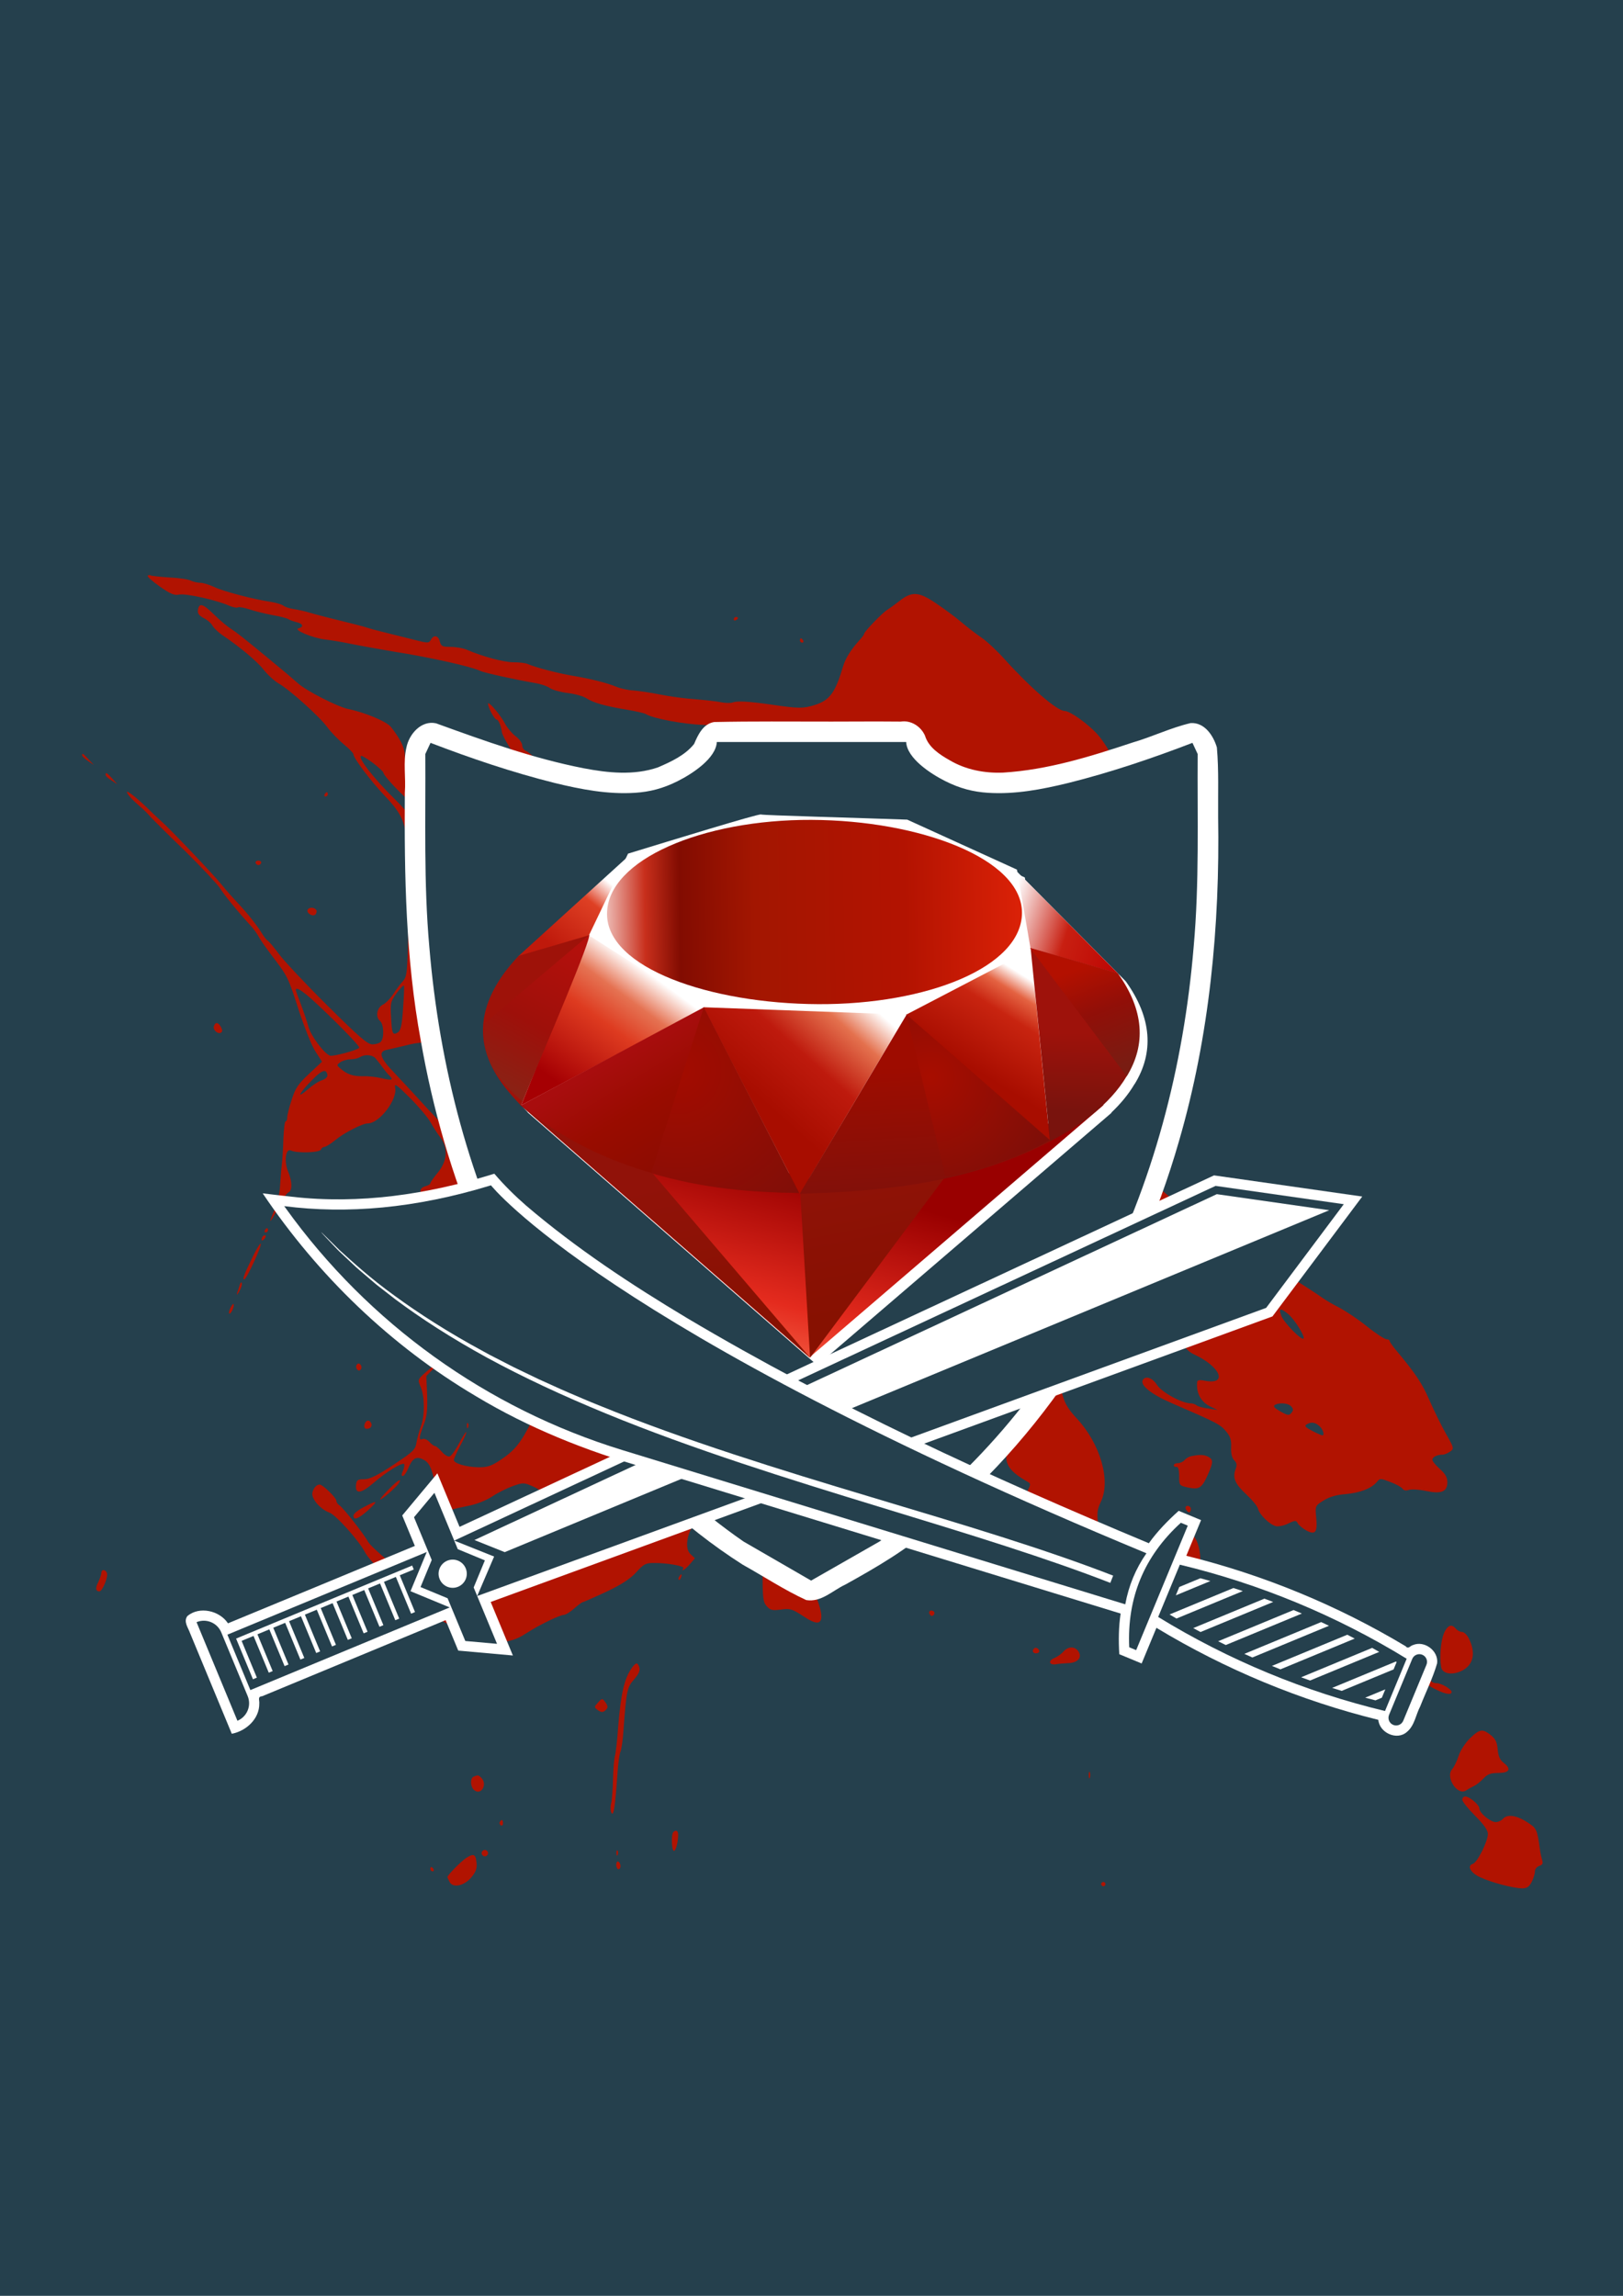 <?xml version="1.0" encoding="UTF-8" standalone="no"?>
<svg
   xmlns:dc="http://purl.org/dc/elements/1.1/"
   xmlns:cc="http://creativecommons.org/ns#"
   xmlns:rdf="http://www.w3.org/1999/02/22-rdf-syntax-ns#"
   xmlns:svg="http://www.w3.org/2000/svg"
   xmlns="http://www.w3.org/2000/svg"
   xmlns:xlink="http://www.w3.org/1999/xlink"
   xmlns:sodipodi="http://sodipodi.sourceforge.net/DTD/sodipodi-0.dtd"
   xmlns:inkscape="http://www.inkscape.org/namespaces/inkscape"
   width="210mm"
   height="297mm"
   viewBox="0 0 210 297"
   version="1.1"
   id="svg8"
   inkscape:version="1.0.1 (c497b03c, 2020-09-10)"
   sodipodi:docname="logo.svg">
  <defs
     id="defs2">
    <linearGradient
       id="XMLID_17_-9"
       gradientUnits="userSpaceOnUse"
       x1="174.074"
       y1="215.549"
       x2="132.276"
       y2="141.753">
      <stop
         offset="0"
         style="stop-color:#FB7655"
         id="stop3272-4" />
      <stop
         offset="0"
         style="stop-color:#FB7655"
         id="stop3274-5" />
      <stop
         offset="0.41"
         style="stop-color:#E42B1E"
         id="stop3276-1" />
      <stop
         offset="0.99"
         style="stop-color:#990000"
         id="stop3278-0" />
      <stop
         offset="1"
         style="stop-color:#990000"
         id="stop3280-3" />
    </linearGradient>
    <linearGradient
       id="XMLID_18_-7"
       gradientUnits="userSpaceOnUse"
       x1="194.895"
       y1="153.558"
       x2="141.028"
       y2="117.409">
      <stop
         offset="0"
         style="stop-color:#871101"
         id="stop3285-8" />
      <stop
         offset="0"
         style="stop-color:#871101"
         id="stop3287-8" />
      <stop
         offset="0.99"
         style="stop-color:#911209"
         id="stop3289-6" />
      <stop
         offset="1"
         style="stop-color:#911209"
         id="stop3291-0" />
    </linearGradient>
    <linearGradient
       id="XMLID_19_-4"
       gradientUnits="userSpaceOnUse"
       x1="151.795"
       y1="217.785"
       x2="97.93"
       y2="181.638">
      <stop
         offset="0"
         style="stop-color:#871101"
         id="stop3296-6" />
      <stop
         offset="0"
         style="stop-color:#871101"
         id="stop3298-7" />
      <stop
         offset="0.99"
         style="stop-color:#911209"
         id="stop3300-6" />
      <stop
         offset="1"
         style="stop-color:#911209"
         id="stop3302-0" />
    </linearGradient>
    <linearGradient
       id="XMLID_20_-9"
       gradientUnits="userSpaceOnUse"
       x1="38.696"
       y1="127.391"
       x2="47.047"
       y2="181.661">
      <stop
         offset="0"
         style="stop-color:#FFFFFF"
         id="stop3307-7" />
      <stop
         offset="0"
         style="stop-color:#FFFFFF"
         id="stop3309-5" />
      <stop
         offset="0.23"
         style="stop-color:#E57252"
         id="stop3311-9" />
      <stop
         offset="0.46"
         style="stop-color:#DE3B20"
         id="stop3313-7" />
      <stop
         offset="0.99"
         style="stop-color:#A60003"
         id="stop3315-8" />
      <stop
         offset="1"
         style="stop-color:#A60003"
         id="stop3317-5" />
    </linearGradient>
    <linearGradient
       id="XMLID_21_-3"
       gradientUnits="userSpaceOnUse"
       x1="96.133"
       y1="76.715"
       x2="99.21"
       y2="132.102">
      <stop
         offset="0"
         style="stop-color:#FFFFFF"
         id="stop3322-3" />
      <stop
         offset="0"
         style="stop-color:#FFFFFF"
         id="stop3324-8" />
      <stop
         offset="0.23"
         style="stop-color:#E4714E"
         id="stop3326-3" />
      <stop
         offset="0.56"
         style="stop-color:#BE1A0D"
         id="stop3328-7" />
      <stop
         offset="0.99"
         style="stop-color:#A80D00"
         id="stop3330-9" />
      <stop
         offset="1"
         style="stop-color:#A80D00"
         id="stop3332-3" />
    </linearGradient>
    <linearGradient
       id="XMLID_22_-7"
       gradientUnits="userSpaceOnUse"
       x1="147.103"
       y1="25.521"
       x2="156.314"
       y2="65.216">
      <stop
         offset="0"
         style="stop-color:#FFFFFF"
         id="stop3337-8" />
      <stop
         offset="0"
         style="stop-color:#FFFFFF"
         id="stop3339-7" />
      <stop
         offset="0.18"
         style="stop-color:#E46342"
         id="stop3341-4" />
      <stop
         offset="0.4"
         style="stop-color:#C82410"
         id="stop3343-1" />
      <stop
         offset="0.99"
         style="stop-color:#A80D00"
         id="stop3345-9" />
      <stop
         offset="1"
         style="stop-color:#A80D00"
         id="stop3347-0" />
    </linearGradient>
    <linearGradient
       id="XMLID_23_-9"
       gradientUnits="userSpaceOnUse"
       x1="118.976"
       y1="11.541"
       x2="158.669"
       y2="-8.305">
      <stop
         offset="0"
         style="stop-color:#FFFFFF"
         id="stop3352-8" />
      <stop
         offset="0"
         style="stop-color:#FFFFFF"
         id="stop3354-8" />
      <stop
         offset="0.54"
         style="stop-color:#C81F11"
         id="stop3356-5" />
      <stop
         offset="0.99"
         style="stop-color:#BF0905"
         id="stop3358-8" />
      <stop
         offset="1"
         style="stop-color:#BF0905"
         id="stop3360-4" />
    </linearGradient>
    <linearGradient
       id="XMLID_24_-3"
       gradientUnits="userSpaceOnUse"
       x1="3.903"
       y1="113.555"
       x2="7.17"
       y2="146.263">
      <stop
         offset="0"
         style="stop-color:#FFFFFF"
         id="stop3365-7" />
      <stop
         offset="0"
         style="stop-color:#FFFFFF"
         id="stop3367-1" />
      <stop
         offset="0.31"
         style="stop-color:#DE4024"
         id="stop3369-3" />
      <stop
         offset="0.99"
         style="stop-color:#BF190B"
         id="stop3371-8" />
      <stop
         offset="1"
         style="stop-color:#BF190B"
         id="stop3373-0" />
    </linearGradient>
    <linearGradient
       id="XMLID_25_-9"
       gradientUnits="userSpaceOnUse"
       x1="-18.556"
       y1="155.105"
       x2="135.015"
       y2="-2.809">
      <stop
         offset="0"
         style="stop-color:#BD0012"
         id="stop3380-7" />
      <stop
         offset="0"
         style="stop-color:#BD0012"
         id="stop3382-9" />
      <stop
         offset="0.07"
         style="stop-color:#FFFFFF"
         id="stop3384-9" />
      <stop
         offset="0.17"
         style="stop-color:#FFFFFF"
         id="stop3386-3" />
      <stop
         offset="0.27"
         style="stop-color:#C82F1C"
         id="stop3388-2" />
      <stop
         offset="0.33"
         style="stop-color:#820C01"
         id="stop3390-4" />
      <stop
         offset="0.46"
         style="stop-color:#A31601"
         id="stop3392-3" />
      <stop
         offset="0.72"
         style="stop-color:#B31301"
         id="stop3394-7" />
      <stop
         offset="0.99"
         style="stop-color:#E82609"
         id="stop3396-1" />
      <stop
         offset="1"
         style="stop-color:#E82609"
         id="stop3398-2" />
    </linearGradient>
    <linearGradient
       id="XMLID_26_-2"
       gradientUnits="userSpaceOnUse"
       x1="99.075"
       y1="171.033"
       x2="52.818"
       y2="159.617">
      <stop
         offset="0"
         style="stop-color:#8C0C01"
         id="stop3403-0" />
      <stop
         offset="0"
         style="stop-color:#8C0C01"
         id="stop3405-2" />
      <stop
         offset="0.54"
         style="stop-color:#990C00"
         id="stop3407-1" />
      <stop
         offset="0.99"
         style="stop-color:#A80D0E"
         id="stop3409-7" />
      <stop
         offset="1"
         style="stop-color:#A80D0E"
         id="stop3411-5" />
    </linearGradient>
    <linearGradient
       id="XMLID_27_-1"
       gradientUnits="userSpaceOnUse"
       x1="178.526"
       y1="115.515"
       x2="137.433"
       y2="78.684">
      <stop
         offset="0"
         style="stop-color:#7E110B"
         id="stop3416-7" />
      <stop
         offset="0"
         style="stop-color:#7E110B"
         id="stop3418-4" />
      <stop
         offset="0.99"
         style="stop-color:#9E0C00"
         id="stop3420-1" />
      <stop
         offset="1"
         style="stop-color:#9E0C00"
         id="stop3422-7" />
    </linearGradient>
    <linearGradient
       id="XMLID_28_-1"
       gradientUnits="userSpaceOnUse"
       x1="193.624"
       y1="47.937"
       x2="173.154"
       y2="26.054">
      <stop
         offset="0"
         style="stop-color:#79130D"
         id="stop3427-1" />
      <stop
         offset="0"
         style="stop-color:#79130D"
         id="stop3429-1" />
      <stop
         offset="0.99"
         style="stop-color:#9E120B"
         id="stop3431-7" />
      <stop
         offset="1"
         style="stop-color:#9E120B"
         id="stop3433-0" />
    </linearGradient>
    <radialGradient
       id="XMLID_29_-4"
       cx="143.832"
       cy="79.388"
       r="50.358"
       gradientUnits="userSpaceOnUse">
      <stop
         offset="0"
         style="stop-color:#A80D00"
         id="stop3440-0" />
      <stop
         offset="0"
         style="stop-color:#A80D00"
         id="stop3442-8" />
      <stop
         offset="0.99"
         style="stop-color:#7E0E08"
         id="stop3444-5" />
      <stop
         offset="1"
         style="stop-color:#7E0E08"
         id="stop3446-1" />
    </radialGradient>
    <radialGradient
       id="XMLID_30_-6"
       cx="74.092"
       cy="145.751"
       r="66.944"
       gradientUnits="userSpaceOnUse">
      <stop
         offset="0"
         style="stop-color:#A30C00"
         id="stop3451-6" />
      <stop
         offset="0"
         style="stop-color:#A30C00"
         id="stop3453-2" />
      <stop
         offset="0.99"
         style="stop-color:#800E08"
         id="stop3455-1" />
      <stop
         offset="1"
         style="stop-color:#800E08"
         id="stop3457-9" />
    </radialGradient>
    <linearGradient
       id="XMLID_31_-6"
       gradientUnits="userSpaceOnUse"
       x1="26.67"
       y1="197.336"
       x2="9.989"
       y2="140.742">
      <stop
         offset="0"
         style="stop-color:#8B2114"
         id="stop3462-4" />
      <stop
         offset="0"
         style="stop-color:#8B2114"
         id="stop3464-8" />
      <stop
         offset="0.43"
         style="stop-color:#9E100A"
         id="stop3466-0" />
      <stop
         offset="0.99"
         style="stop-color:#B3100C"
         id="stop3468-8" />
      <stop
         offset="1"
         style="stop-color:#B3100C"
         id="stop3470-1" />
    </linearGradient>
    <linearGradient
       id="XMLID_32_-0"
       gradientUnits="userSpaceOnUse"
       x1="154.641"
       y1="9.798"
       x2="192.039"
       y2="26.306">
      <stop
         offset="0"
         style="stop-color:#B31000"
         id="stop3475-2" />
      <stop
         offset="0"
         style="stop-color:#B31000"
         id="stop3477-2" />
      <stop
         offset="0.44"
         style="stop-color:#910F08"
         id="stop3479-9" />
      <stop
         offset="0.99"
         style="stop-color:#791C12"
         id="stop3481-7" />
      <stop
         offset="1"
         style="stop-color:#791C12"
         id="stop3483-5" />
    </linearGradient>
    <linearGradient
       y2="141.753"
       x2="132.276"
       y1="215.549"
       x1="174.074"
       gradientUnits="userSpaceOnUse"
       id="linearGradient3448"
       xlink:href="#XMLID_17_-9"
       inkscape:collect="always" />
    <linearGradient
       inkscape:collect="always"
       xlink:href="#XMLID_18_-7"
       id="linearGradient1281"
       gradientUnits="userSpaceOnUse"
       x1="194.895"
       y1="153.558"
       x2="141.028"
       y2="117.409" />
    <linearGradient
       inkscape:collect="always"
       xlink:href="#XMLID_19_-4"
       id="linearGradient1283"
       gradientUnits="userSpaceOnUse"
       x1="151.795"
       y1="217.785"
       x2="97.93"
       y2="181.638" />
    <linearGradient
       inkscape:collect="always"
       xlink:href="#XMLID_20_-9"
       id="linearGradient1285"
       gradientUnits="userSpaceOnUse"
       x1="38.696"
       y1="127.391"
       x2="47.047"
       y2="181.661" />
    <linearGradient
       inkscape:collect="always"
       xlink:href="#XMLID_21_-3"
       id="linearGradient1287"
       gradientUnits="userSpaceOnUse"
       x1="96.133"
       y1="76.715"
       x2="99.21"
       y2="132.102" />
    <linearGradient
       inkscape:collect="always"
       xlink:href="#XMLID_22_-7"
       id="linearGradient1289"
       gradientUnits="userSpaceOnUse"
       x1="147.103"
       y1="25.521"
       x2="156.314"
       y2="65.216" />
    <linearGradient
       inkscape:collect="always"
       xlink:href="#XMLID_23_-9"
       id="linearGradient1291"
       gradientUnits="userSpaceOnUse"
       x1="118.976"
       y1="11.541"
       x2="158.669"
       y2="-8.305" />
    <linearGradient
       inkscape:collect="always"
       xlink:href="#XMLID_24_-3"
       id="linearGradient1293"
       gradientUnits="userSpaceOnUse"
       x1="3.903"
       y1="113.555"
       x2="7.17"
       y2="146.263" />
    <linearGradient
       inkscape:collect="always"
       xlink:href="#XMLID_25_-9"
       id="linearGradient1295"
       gradientUnits="userSpaceOnUse"
       x1="-18.556"
       y1="155.105"
       x2="135.015"
       y2="-2.809" />
    <linearGradient
       inkscape:collect="always"
       xlink:href="#XMLID_26_-2"
       id="linearGradient1297"
       gradientUnits="userSpaceOnUse"
       x1="99.075"
       y1="171.033"
       x2="52.818"
       y2="159.617" />
    <linearGradient
       inkscape:collect="always"
       xlink:href="#XMLID_27_-1"
       id="linearGradient1299"
       gradientUnits="userSpaceOnUse"
       x1="178.526"
       y1="115.515"
       x2="137.433"
       y2="78.684" />
    <linearGradient
       inkscape:collect="always"
       xlink:href="#XMLID_28_-1"
       id="linearGradient1301"
       gradientUnits="userSpaceOnUse"
       x1="193.624"
       y1="47.937"
       x2="173.154"
       y2="26.054" />
    <radialGradient
       inkscape:collect="always"
       xlink:href="#XMLID_29_-4"
       id="radialGradient1303"
       gradientUnits="userSpaceOnUse"
       cx="143.832"
       cy="79.388"
       r="50.358" />
    <radialGradient
       inkscape:collect="always"
       xlink:href="#XMLID_30_-6"
       id="radialGradient1305"
       gradientUnits="userSpaceOnUse"
       cx="74.092"
       cy="145.751"
       r="66.944" />
    <linearGradient
       inkscape:collect="always"
       xlink:href="#XMLID_31_-6"
       id="linearGradient1307"
       gradientUnits="userSpaceOnUse"
       x1="26.67"
       y1="197.336"
       x2="9.989"
       y2="140.742" />
    <linearGradient
       inkscape:collect="always"
       xlink:href="#XMLID_32_-0"
       id="linearGradient1309"
       gradientUnits="userSpaceOnUse"
       x1="154.641"
       y1="9.798"
       x2="192.039"
       y2="26.306" />
    <filter
       inkscape:menu="Shadows and Glows"
       inkscape:menu-tooltip="Cut out, add inner shadow and colorize some parts of an image"
       style="color-interpolation-filters:sRGB;"
       inkscape:label="Drop Shadow"
       id="filter1366">
      <feColorMatrix
         values="0 0 0 0 0 0 0 0 0 0 0 0 0 0 0 0.21 0.72 0.07 0 0 "
         result="result1"
         id="feColorMatrix1338" />
      <feColorMatrix
         values="1 0 0 0 0 0 1 0 0 0 0 0 1 0 0 0 0 0 2 0 "
         result="result9"
         id="feColorMatrix1340" />
      <feComposite
         in2="result9"
         in="SourceGraphic"
         operator="in"
         result="result4"
         id="feComposite1342" />
      <feFlood
         result="result2"
         flood-color="rgb(0,0,0)"
         id="feFlood1344" />
      <feComposite
         in2="result9"
         operator="in"
         result="result10"
         id="feComposite1346" />
      <feComposite
         in2="result4"
         operator="atop"
         id="feComposite1348" />
      <feGaussianBlur
         stdDeviation="3"
         result="result8"
         id="feGaussianBlur1350" />
      <feOffset
         dx="3"
         dy="3"
         result="result3"
         in="result8"
         id="feOffset1352" />
      <feFlood
         flood-opacity="1"
         flood-color="rgb(219,173,62)"
         result="result5"
         id="feFlood1354" />
      <feMerge
         result="result6"
         id="feMerge1362">
        <feMergeNode
           in="result5"
           id="feMergeNode1356" />
        <feMergeNode
           in="result3"
           id="feMergeNode1358" />
        <feMergeNode
           in="result4"
           id="feMergeNode1360" />
      </feMerge>
      <feComposite
         in2="SourceGraphic"
         operator="in"
         result="fbSourceGraphic"
         id="feComposite1364" />
      <feColorMatrix
         result="fbSourceGraphicAlpha"
         in="fbSourceGraphic"
         values="0 0 0 -1 0 0 0 0 -1 0 0 0 0 -1 0 0 0 0 1 0"
         id="feColorMatrix1380" />
      <feFlood
         id="feFlood1382"
         flood-opacity="1"
         flood-color="rgb(255,255,255)"
         result="flood"
         in="fbSourceGraphic" />
      <feComposite
         in2="fbSourceGraphic"
         id="feComposite1384"
         in="flood"
         operator="in"
         result="composite1" />
      <feGaussianBlur
         id="feGaussianBlur1386"
         in="composite1"
         stdDeviation="13.814"
         result="blur" />
      <feOffset
         id="feOffset1388"
         dx="0"
         dy="0"
         result="offset" />
      <feComposite
         in2="offset"
         id="feComposite1390"
         in="fbSourceGraphic"
         operator="over"
         result="composite2" />
    </filter>
  </defs>
  <sodipodi:namedview
     id="base"
     pagecolor="#ffffff"
     bordercolor="#666666"
     borderopacity="1.0"
     inkscape:pageopacity="0.0"
     inkscape:pageshadow="2"
     inkscape:zoom="0.7"
     inkscape:cx="638.21679"
     inkscape:cy="628.36725"
     inkscape:document-units="mm"
     inkscape:current-layer="layer5"
     inkscape:document-rotation="0"
     showgrid="false"
     inkscape:window-width="1920"
     inkscape:window-height="1027"
     inkscape:window-x="1200"
     inkscape:window-y="25"
     inkscape:window-maximized="1"
     inkscape:lockguides="true" />
  <g
     inkscape:groupmode="layer"
     id="layer3"
     inkscape:label="background"
     sodipodi:insensitive="true">
    <rect
       style="fill:#25404d;fill-opacity:1;stroke-width:0.265"
       id="rect1020"
       width="210"
       height="297"
       x="1.2434498e-14"
       y="1.2434498e-14"
       inkscape:label="background"
       sodipodi:insensitive="true" />
  </g>
  <g
     inkscape:groupmode="layer"
     id="layer5"
     inkscape:label="splatter">
    <path
       id="path2673"
       style="fill:#b11301;fill-opacity:1;stroke:none;stroke-width:0.028"
       d="m 19.283,74.394 c -0.066,0.007 -0.128,0.034 -0.169,0.09 -0.111,0.083 0.608,0.719 1.548,1.383 1.382,0.967 1.879,1.188 2.543,1.05 0.857,-0.166 4.838,0.719 6.441,1.437 0.498,0.221 0.995,0.304 1.133,0.221 0.138,-0.083 0.801,0.027 1.465,0.249 0.663,0.221 1.99,0.553 2.985,0.746 0.995,0.166 1.935,0.415 2.074,0.526 0.166,0.111 0.608,0.276 1.05,0.387 0.857,0.193 0.995,0.608 0.277,0.802 -0.746,0.166 1.714,1.217 3.372,1.438 0.774,0.083 2.267,0.331 3.317,0.553 1.078,0.221 3.538,0.664 5.473,0.995 4.948,0.774 10.283,1.99 11.333,2.515 0.498,0.249 4.533,1.133 7.104,1.575 0.691,0.111 1.548,0.387 1.935,0.664 0.387,0.249 1.437,0.525 2.35,0.636 0.912,0.111 1.963,0.414 2.35,0.663 0.857,0.58 2.543,1.051 5.28,1.493 1.133,0.193 2.239,0.442 2.405,0.553 0.94,0.58 4.893,1.327 7.519,1.41 2.46,0.083 3.29,0.249 5.529,1.05 1.437,0.525 3.511,1.161 4.561,1.41 2.377,0.58 3.262,0.912 4.754,1.769 l 1.188,0.664 -0.912,1.078 c -0.94,1.106 -2.073,1.99 -5.031,3.981 -0.912,0.608 -1.686,1.355 -1.742,1.631 -0.111,0.47 0.055,0.497 1.659,0.387 2.239,-0.166 3.483,0.194 4.451,1.244 0.857,0.967 0.912,1.244 0.359,2.018 -0.387,0.498 -0.414,0.498 -0.608,0 -0.111,-0.276 -0.056,-0.746 0.138,-1.023 0.332,-0.553 0.055,-0.718 -0.442,-0.221 -0.415,0.415 -2.294,0.802 -2.211,0.47 0.028,-0.166 -0.111,-0.359 -0.332,-0.442 -0.221,-0.083 -0.304,-1.8e-4 -0.194,0.193 0.193,0.304 -0.11,0.415 -1.05,0.304 -0.802,-0.083 -2.377,-1.189 -2.239,-1.603 0.055,-0.166 0.028,-0.332 -0.111,-0.332 -0.138,0 -0.304,-0.249 -0.387,-0.553 -0.083,-0.304 -0.332,-0.553 -0.58,-0.553 -0.249,0 -0.912,-0.304 -1.493,-0.664 -0.553,-0.387 -1.797,-0.94 -2.709,-1.244 -1.465,-0.498 -1.935,-0.525 -3.318,-0.277 -2.543,0.442 -3.483,0.802 -4.478,1.659 -0.498,0.442 -1.023,0.802 -1.161,0.802 -0.166,0 -0.608,0.719 -0.995,1.576 -0.415,0.885 -0.829,1.824 -0.967,2.073 -0.332,0.663 -0.802,3.815 -0.691,4.727 0.055,0.415 0.332,1.05 0.636,1.382 0.719,0.802 1.824,2.681 1.603,2.681 -0.111,0 0.525,0.691 1.409,1.521 0.885,0.829 1.548,1.576 1.465,1.659 -0.083,0.083 -0.608,-0.304 -1.161,-0.83 -0.553,-0.525 -1.189,-0.968 -1.383,-0.968 -0.221,0 -0.47,-0.193 -0.58,-0.415 -0.083,-0.221 -0.387,-0.415 -0.663,-0.415 -0.276,0 -0.94,-0.498 -1.465,-1.133 -0.498,-0.608 -1.382,-1.382 -1.907,-1.686 -0.525,-0.304 -1.327,-1.05 -1.797,-1.686 -0.47,-0.636 -1.216,-1.244 -1.741,-1.41 -0.498,-0.166 -0.995,-0.442 -1.106,-0.608 -0.111,-0.166 -0.47,-0.415 -0.829,-0.526 -0.359,-0.111 -1.106,-0.58 -1.659,-1.05 -0.553,-0.498 -0.912,-0.719 -0.774,-0.553 0.276,0.47 -0.111,0.443 -0.636,-0.027 -0.498,-0.47 -4.561,-1.935 -7.215,-2.599 -1.244,-0.332 -2.35,-0.885 -3.594,-1.824 -0.995,-0.719 -1.852,-1.409 -1.935,-1.52 -0.083,-0.138 -0.47,-0.387 -0.857,-0.608 -3.455,-1.88 -5.501,-3.98 -5.501,-5.694 0,-0.857 -0.663,-2.156 -1.797,-3.566 -0.553,-0.691 -3.373,-1.879 -5.584,-2.322 -1.354,-0.304 -5.335,-2.322 -6.441,-3.317 -1.133,-0.995 -1.824,-1.576 -4.008,-3.372 -3.124,-2.571 -3.815,-3.124 -4.699,-3.704 -0.442,-0.276 -1.437,-1.106 -2.184,-1.852 -1.41,-1.382 -1.907,-1.52 -2.046,-0.525 -0.055,0.415 0.138,0.691 0.746,1.023 0.47,0.221 0.968,0.663 1.133,0.968 0.166,0.304 0.719,0.829 1.216,1.189 2.267,1.52 4.534,3.4 5.418,4.533 0.525,0.663 1.41,1.465 1.935,1.769 1.382,0.774 5.335,4.312 6.302,5.667 0.47,0.636 1.41,1.603 2.101,2.184 0.691,0.553 1.271,1.161 1.271,1.299 0,0.498 2.211,3.428 4.008,5.335 2.571,2.709 2.902,3.649 3.151,9.122 0.111,2.433 0.166,4.865 0.111,5.39 -0.055,0.525 -0.166,2.764 -0.221,4.948 -0.083,3.428 -0.166,4.036 -0.636,4.561 -0.304,0.304 -0.857,1.05 -1.244,1.659 -0.387,0.581 -0.995,1.216 -1.355,1.382 -0.774,0.387 -0.995,1.576 -0.387,2.101 0.525,0.415 0.581,2.239 0.111,2.709 -0.193,0.193 -0.663,0.332 -1.078,0.332 -0.636,0 -1.741,-0.968 -5.86,-5.059 -2.792,-2.764 -5.584,-5.749 -6.22,-6.606 -0.636,-0.857 -1.299,-1.659 -1.465,-1.742 -0.166,-0.111 -0.498,-0.525 -0.746,-0.94 -0.636,-1.05 -1.935,-2.681 -3.096,-3.898 -0.525,-0.553 -1.465,-1.603 -2.073,-2.35 -1.133,-1.41 -6.689,-7.243 -7.85,-8.265 -0.359,-0.332 -0.912,-0.829 -1.244,-1.161 -1.603,-1.603 -3.207,-2.903 -3.207,-2.626 0,0.276 0.746,1.078 1.99,2.128 0.193,0.166 0.691,0.663 1.078,1.106 0.415,0.442 2.433,2.46 4.506,4.451 2.046,2.018 4.036,4.146 4.423,4.699 0.58,0.94 2.377,3.124 4.091,5.004 0.332,0.359 0.746,0.94 0.94,1.299 0.166,0.332 0.857,1.327 1.521,2.211 2.35,3.096 2.239,2.875 3.815,7.74 0.663,1.963 1.548,4.202 2.018,4.92 l 0.857,1.327 -1.686,1.575 c -1.41,1.327 -1.77,1.852 -2.239,3.345 -0.332,0.995 -0.58,2.018 -0.58,2.294 0,0.276 -0.083,0.498 -0.193,0.498 -0.138,0 -0.249,1.023 -0.304,2.294 -0.028,1.244 -0.138,2.819 -0.221,3.51 -0.083,0.691 -0.166,1.935 -0.221,2.765 -0.055,0.829 -0.359,2.128 -0.691,2.847 -0.885,2.046 -0.664,1.935 0.415,-0.165 0.525,-1.023 1.133,-1.935 1.355,-2.046 0.553,-0.194 0.525,-1.41 -0.028,-2.709 -0.553,-1.354 -0.304,-3.068 0.387,-2.709 0.774,0.359 3.732,0.277 3.87,-0.138 0.055,-0.166 0.248,-0.332 0.442,-0.332 0.166,0 0.802,-0.387 1.41,-0.885 1.133,-0.94 3.511,-2.156 4.202,-2.156 1.52,0 3.897,-3.152 3.538,-4.644 -0.138,-0.608 0.194,-0.387 1.908,1.327 1.133,1.133 2.35,2.57 2.681,3.179 0.332,0.608 0.912,1.493 1.271,1.963 1.023,1.355 0.884,3.068 -0.332,4.533 -0.525,0.636 -0.968,1.244 -0.968,1.382 0,0.111 -0.248,0.276 -0.553,0.359 -1.05,0.276 -0.94,0.968 0.276,2.212 0.691,0.663 1.631,2.101 2.239,3.4 l 1.078,2.239 -0.276,2.184 c -0.166,1.189 -0.359,2.405 -0.442,2.654 -0.249,0.829 -2.903,1.824 -5.086,1.935 -0.387,0.028 -0.829,0.166 -1.023,0.277 -0.387,0.304 -2.792,1.3e-4 -3.013,-0.359 -0.193,-0.359 -1.133,-0.304 -1.382,0.055 -0.083,0.166 0.083,0.663 0.415,1.106 0.304,0.415 0.581,0.967 0.581,1.216 0,0.221 0.193,0.415 0.415,0.415 0.47,0 0.553,-0.691 0.138,-0.968 -0.691,-0.442 0.221,-0.691 2.294,-0.691 2.405,0.028 5.363,-0.304 5.916,-0.636 0.719,-0.442 1.382,0.802 1.99,3.787 0.525,2.433 0.58,3.123 0.304,3.704 -0.249,0.608 -0.249,0.774 0.111,1.051 0.249,0.166 0.442,0.553 0.47,0.829 0,0.276 0.11,0.774 0.249,1.078 0.193,0.415 0.249,0.194 0.249,-0.829 0,-0.774 0.083,-2.073 0.221,-2.903 0.249,-1.714 0.249,-5.197 0.027,-8.348 -0.193,-2.46 0.166,-3.206 1.769,-3.787 0.498,-0.193 1.134,-0.47 1.41,-0.608 0.249,-0.138 0.967,-0.166 1.575,-0.083 l 1.106,0.194 v 2.847 c 0,3.87 -0.608,5.058 -2.074,4.091 -0.58,-0.387 -0.718,-0.387 -0.829,-0.055 -0.083,0.221 -0.028,0.747 0.138,1.161 0.138,0.415 0.221,0.884 0.111,1.022 -0.083,0.138 0.055,0.249 0.277,0.249 0.249,0 0.442,0.111 0.442,0.221 0,0.138 0.414,0.719 0.94,1.327 0.525,0.581 1.327,1.548 1.824,2.101 0.719,0.857 0.967,0.995 1.382,0.774 0.276,-0.166 0.829,-0.277 1.244,-0.277 0.857,0 1.382,1.078 1.133,2.35 -0.166,0.802 -1.051,2.903 -1.576,3.732 -0.138,0.221 -0.497,0.912 -0.829,1.52 -1.631,3.234 -2.35,4.064 -4.423,5.418 -0.995,0.636 -1.575,0.802 -2.626,0.774 -1.576,-0.028 -3.152,-0.498 -3.152,-0.94 0,-0.166 0.387,-1.023 0.857,-1.907 0.47,-0.857 0.802,-1.631 0.746,-1.686 -0.055,-0.083 -0.47,0.581 -0.912,1.41 -0.442,0.857 -0.995,1.631 -1.216,1.714 -0.221,0.083 -0.663,-0.166 -1.023,-0.58 -0.359,-0.415 -0.746,-0.746 -0.884,-0.746 -0.138,0 -0.47,-0.249 -0.719,-0.526 -0.276,-0.304 -0.663,-0.47 -0.884,-0.387 -0.525,0.194 -0.498,-0.194 0.138,-1.852 0.415,-1.078 0.498,-1.935 0.442,-3.842 l -0.111,-2.46 1.659,-1.686 c 0.912,-0.912 1.52,-1.686 1.382,-1.686 -0.166,0 -0.636,0.387 -1.05,0.885 -0.442,0.498 -1.078,1.133 -1.437,1.465 -1.769,1.52 -1.714,1.41 -1.272,2.46 0.525,1.244 0.525,3.704 0.028,5.059 -0.221,0.581 -0.47,1.52 -0.58,2.1 -0.138,0.94 -0.415,1.189 -2.958,2.875 -2.128,1.41 -3.041,1.852 -3.787,1.88 -0.857,0 -0.995,0.083 -1.078,0.718 -0.138,1.244 0.636,1.161 2.212,-0.193 1.686,-1.465 3.759,-2.737 4.008,-2.488 0.083,0.083 0.027,0.47 -0.138,0.857 -0.221,0.442 -0.221,0.691 -0.027,0.691 0.138,0 0.442,-0.415 0.663,-0.912 0.553,-1.354 1.023,-1.658 1.88,-1.271 0.802,0.359 1.133,0.968 1.548,2.792 0.359,1.493 1.907,3.898 2.405,3.704 0.193,-0.083 1.106,-0.276 2.046,-0.47 1.023,-0.193 2.239,-0.691 3.013,-1.189 0.691,-0.47 1.907,-1.078 2.681,-1.355 1.354,-0.47 1.41,-0.47 2.681,0.083 0.746,0.332 1.603,0.995 2.046,1.603 0.415,0.553 0.829,1.078 0.94,1.161 0.885,0.774 -0.028,4.202 -1.659,6.164 -2.101,2.543 -4.672,4.091 -6.413,3.898 -0.525,-0.055 -1.603,-0.138 -2.405,-0.221 -1.659,-0.111 -2.101,-0.415 -2.82,-1.824 -0.691,-1.354 -1.99,-1.935 -3.013,-1.355 -0.857,0.498 -1.051,1.189 -0.553,2.101 0.553,1.023 -0.138,1.299 -1.521,0.58 -1.354,-0.691 -5.584,-4.201 -6.026,-5.003 -0.498,-0.94 -3.262,-4.45 -3.704,-4.699 -0.194,-0.111 -0.387,-0.387 -0.387,-0.581 0,-0.387 -1.769,-2.1 -2.156,-2.1 -0.415,0 -0.802,0.442 -0.94,1.023 -0.193,0.774 0.996,2.156 2.184,2.598 0.829,0.276 3.815,3.621 4.589,5.086 0.58,1.161 4.008,4.534 4.782,4.727 0.359,0.083 1.023,0.663 1.438,1.244 0.442,0.581 1.105,1.299 1.465,1.576 1.161,0.885 4.395,2.543 4.976,2.543 0.304,0 1.272,0.36 2.156,0.83 1.99,0.995 3.898,0.94 5.667,-0.138 1.824,-1.133 1.908,-1.161 3.4,-1.908 0.802,-0.387 1.631,-0.718 1.852,-0.718 0.249,0 0.857,-0.387 1.355,-0.83 0.525,-0.47 1.022,-0.829 1.133,-0.829 0.083,0 1.438,-0.609 3.013,-1.327 2.018,-0.967 3.124,-1.686 3.898,-2.543 0.912,-1.023 1.216,-1.189 2.212,-1.189 1.659,-0.028 4.036,0.387 3.87,0.664 -0.332,0.553 0.249,0.194 0.857,-0.525 l 0.636,-0.747 -0.553,-0.525 c -1.106,-1.023 -0.083,-4.091 1.797,-5.446 2.433,-1.769 5.501,-0.47 7.021,2.985 0.359,0.802 0.47,1.907 0.498,4.81 0,3.372 0.055,3.842 0.553,4.395 0.442,0.498 0.719,0.553 1.824,0.415 1.189,-0.166 1.437,-0.083 2.847,0.829 1.631,1.106 2.377,1.133 2.377,0.055 0,-1.106 -0.995,-3.621 -1.99,-5.058 -1.078,-1.548 -1.437,-2.405 -1.852,-4.478 -0.304,-1.493 -0.083,-2.598 0.968,-4.533 0.221,-0.387 0.387,-0.968 0.387,-1.244 0,-0.746 0.774,-1.741 1.355,-1.741 0.276,0 0.663,-0.194 0.857,-0.415 0.194,-0.221 0.691,-0.415 1.078,-0.415 0.415,0 1.05,-0.276 1.382,-0.58 0.58,-0.553 0.636,-0.802 0.553,-3.124 -0.083,-3.207 0.166,-4.423 1.189,-5.999 1.189,-1.769 4.285,-3.289 6.69,-3.289 1.437,0.028 2.101,0.857 2.377,3.013 0.111,0.857 0.221,1.437 0.249,1.327 0,-0.138 0.359,0.028 0.746,0.332 0.746,0.58 1.437,0.691 2.515,0.415 0.359,-0.111 0.553,-0.304 0.442,-0.553 -0.083,-0.276 0.138,-0.442 0.691,-0.553 0.498,-0.111 0.885,-0.387 0.968,-0.692 0.193,-0.691 1.023,-0.691 1.023,0 0,0.304 -0.111,0.636 -0.277,0.719 -0.138,0.083 -0.276,0.47 -0.276,0.857 0,0.359 -0.111,0.664 -0.277,0.664 -0.442,0 -1.133,1.962 -0.912,2.598 0.111,0.332 0.166,0.802 0.111,1.078 -0.028,0.276 0.138,0.802 0.387,1.189 0.387,0.58 0.525,0.636 1.051,0.359 0.968,-0.553 4.146,-3.041 4.754,-3.76 0.746,-0.912 1.631,-0.608 1.382,0.442 -0.111,0.387 -0.194,0.719 -0.221,0.719 -0.498,0 -1.188,0.829 -1.354,1.548 -0.304,1.493 0.414,2.487 2.792,3.814 0.304,0.194 0.277,0.359 -0.083,1.078 -0.608,1.161 -0.553,2.875 0.111,4.036 0.387,0.746 0.553,1.575 0.58,3.345 0.055,2.294 0.083,2.377 0.774,2.515 0.387,0.083 0.939,0.249 1.188,0.415 0.276,0.138 0.774,0.249 1.106,0.249 0.774,0.028 1.41,0.47 1.852,1.355 0.276,0.47 0.415,0.553 0.58,0.304 0.166,-0.249 0.304,-0.194 0.526,0.249 0.304,0.553 0.359,0.553 0.774,0.138 0.442,-0.415 0.442,-0.47 0,-0.802 -0.581,-0.415 -0.58,-0.525 -0.027,-1.686 0.525,-1.106 0.857,-1.189 1.216,-0.277 0.138,0.387 0.497,0.83 0.829,0.995 0.525,0.276 0.553,0.249 0.387,-0.387 -0.083,-0.415 -0.055,-0.719 0.111,-0.719 0.387,0 0.055,-1.188 -0.415,-1.465 -0.249,-0.138 -0.359,-0.581 -0.332,-1.106 0.055,-0.498 -0.027,-1.714 -0.138,-2.709 -0.194,-1.548 -0.139,-1.99 0.331,-2.985 1.327,-2.737 -0.055,-7.519 -3.123,-10.808 -1.023,-1.078 -1.521,-1.907 -1.797,-2.903 -0.194,-0.774 -0.525,-1.576 -0.746,-1.824 -0.194,-0.249 -0.581,-1.078 -0.857,-1.852 -0.608,-1.686 -2.211,-3.649 -6.192,-7.602 -2.377,-2.322 -3.179,-2.958 -3.787,-2.958 -1.161,0 -1.797,-0.885 -3.76,-5.252 -0.885,-1.99 -2.709,-4.229 -3.76,-4.644 -0.525,-0.221 -4.423,-3.732 -6.44,-5.777 -1.631,-1.659 -3.677,-3.179 -5.335,-3.953 -0.663,-0.304 -1.189,-0.664 -1.189,-0.83 0,-0.138 -0.193,-0.277 -0.415,-0.277 -0.221,0 -0.663,-0.552 -0.968,-1.244 -0.525,-1.133 -2.764,-3.732 -3.262,-3.732 -0.111,0 -1.216,-0.967 -2.46,-2.156 -2.294,-2.184 -3.483,-3.207 -4.892,-4.257 -0.442,-0.332 -1.134,-1.105 -1.521,-1.741 -1.631,-2.598 -3.649,-4.229 -6.302,-5.142 -0.885,-0.276 -1.935,-0.774 -2.35,-1.078 -0.415,-0.304 -0.857,-0.553 -1.023,-0.553 -0.332,0 -3.124,-2.902 -3.538,-3.704 -0.193,-0.359 -0.553,-1.272 -0.774,-1.99 -0.249,-0.746 -0.553,-1.604 -0.663,-1.908 -0.138,-0.304 -0.359,-1.271 -0.525,-2.184 -0.58,-2.958 -0.221,-2.875 3.87,1.133 1.797,1.797 3.428,3.29 3.566,3.345 0.138,0.055 0.249,0.248 0.249,0.442 0,0.691 6.413,6.579 6.772,6.192 0.055,-0.055 -0.027,-0.636 -0.138,-1.327 -0.442,-2.184 -0.359,-2.598 0.525,-2.93 0.636,-0.249 0.995,-0.221 1.852,0.193 0.608,0.276 1.216,0.498 1.382,0.526 0.332,0 1.465,1.133 1.465,1.465 0,0.442 1.134,1.603 1.383,1.465 0.138,-0.111 0.801,6e-5 1.465,0.221 0.663,0.194 1.824,0.525 2.571,0.718 0.774,0.193 1.935,0.636 2.626,0.968 0.691,0.332 1.741,0.774 2.35,0.968 1.437,0.47 4.92,2.128 8.016,3.842 2.156,1.161 2.488,1.465 2.488,2.074 -0.028,0.442 0.083,0.608 0.249,0.442 0.249,-0.249 1.272,0.802 1.272,1.355 0,0.166 0.193,0.304 0.442,0.304 0.249,0 0.664,0.553 0.995,1.299 0.304,0.746 0.718,1.41 0.884,1.521 0.194,0.138 0.166,0.221 -0.083,0.221 -0.332,0 -1.189,-0.36 -4.451,-1.908 -1.548,-0.719 -2.267,-1.188 -2.405,-1.575 -0.083,-0.221 -0.304,-0.387 -0.498,-0.387 -0.194,0 -0.415,-0.111 -0.47,-0.221 -0.138,-0.332 -2.405,-2.101 -2.543,-1.962 -0.055,0.055 0.885,0.967 2.101,2.018 2.405,2.046 2.405,2.073 1.603,4.312 -0.608,1.659 -1.05,2.35 -1.603,2.433 -0.857,0.138 -6.275,-3.593 -8.68,-5.971 -0.111,-0.111 -0.857,-0.857 -1.659,-1.686 -3.649,-3.676 -4.616,-4.561 -4.81,-4.395 -0.166,0.166 1.106,1.576 5.556,6.137 1.382,1.41 2.737,3.207 2.405,3.207 -0.111,0 -0.774,-0.387 -1.465,-0.857 l -1.216,-0.857 1.106,0.995 c 0.608,0.553 1.741,1.438 2.488,1.935 1.714,1.133 4.009,3.427 4.009,3.98 0,0.111 0.47,0.498 1.05,0.857 0.995,0.636 3.372,3.317 3.372,3.843 0,0.304 2.073,1.99 2.46,1.99 0.138,0 0.525,0.36 0.857,0.83 0.498,0.691 0.525,0.829 0.166,0.829 -0.249,0 -0.442,0.111 -0.442,0.277 0,0.138 0.193,0.277 0.415,0.277 0.221,0 0.691,0.332 1.078,0.719 0.442,0.498 0.774,0.663 1.023,0.497 0.691,-0.415 1.741,-0.083 2.515,0.802 0.415,0.498 0.747,1.023 0.774,1.217 0,0.553 0.967,0.94 1.327,0.58 0.636,-0.636 0.304,-1.465 -1.078,-2.764 -1.023,-0.967 -1.631,-1.327 -2.239,-1.327 -0.912,0 -2.985,-0.967 -2.985,-1.409 0,-0.194 0.387,-0.277 0.967,-0.194 0.525,0.055 0.968,0.028 0.968,-0.083 0,-0.111 0.387,-0.304 0.885,-0.387 0.498,-0.111 1.327,-0.553 1.88,-0.968 1.354,-1.078 2.101,-1.271 2.46,-0.608 0.332,0.608 0.248,1.326 -0.194,1.769 -0.581,0.581 -0.359,1.023 0.746,1.355 1.382,0.415 2.875,0.138 3.815,-0.718 0.746,-0.691 0.774,-0.691 0.221,-1.106 -0.304,-0.249 -0.995,-0.553 -1.548,-0.691 -1.741,-0.47 -2.709,-2.267 -1.769,-3.317 0.663,-0.746 0.995,-0.58 3.842,1.99 0.608,0.58 1.244,1.05 1.355,1.05 0.194,0 2.129,1.521 3.538,2.765 0.249,0.221 1.465,1.161 2.709,2.045 1.244,0.912 2.681,2.101 3.207,2.681 0.885,0.995 0.912,1.106 0.774,2.681 -0.138,1.465 -0.056,1.825 0.553,2.903 0.415,0.663 1.051,1.437 1.465,1.714 1.05,0.691 3.096,0.442 4.506,-0.525 1.935,-1.354 3.483,-0.359 3.483,2.294 0.028,0.857 0.221,1.935 0.47,2.432 0.442,0.885 0.442,0.912 -0.083,0.912 -0.47,0 -0.774,-0.111 -2.184,-0.857 -0.221,-0.111 -1.161,-0.608 -2.073,-1.078 -0.912,-0.47 -2.239,-1.244 -2.958,-1.742 -0.719,-0.47 -2.018,-1.327 -2.875,-1.852 -0.857,-0.525 -2.045,-1.355 -2.654,-1.852 -0.608,-0.498 -1.244,-0.829 -1.465,-0.718 -0.249,0.083 -0.746,-0.221 -1.244,-0.746 -0.47,-0.498 -0.94,-0.829 -1.023,-0.719 -0.111,0.111 0.442,0.829 1.189,1.631 0.774,0.774 1.742,1.962 2.156,2.598 0.442,0.663 0.967,1.189 1.161,1.189 0.194,0 0.47,0.166 0.58,0.359 0.111,0.166 0.553,0.498 0.995,0.719 0.415,0.221 0.746,0.553 0.746,0.718 0,0.194 0.47,0.525 1.05,0.774 0.553,0.249 1.659,0.967 2.405,1.575 1.465,1.216 3.76,2.488 5.446,3.013 0.553,0.194 1.161,0.525 1.354,0.774 0.194,0.221 0.608,0.525 0.94,0.663 3.455,1.603 4.395,3.981 1.354,3.4 -0.691,-0.138 -0.94,-0.083 -0.968,0.193 -0.138,1.465 0.525,2.599 1.769,3.179 l 0.885,0.415 -1.244,-0.193 c -0.691,-0.083 -1.354,-0.277 -1.493,-0.415 -0.166,-0.138 -0.498,-0.249 -0.746,-0.249 -1.133,0 -3.704,-1.41 -4.34,-2.35 -0.581,-0.94 -1.493,-1.272 -1.852,-0.691 -0.415,0.663 1.05,1.852 3.732,3.013 5.888,2.543 6.275,2.737 7.077,3.704 0.498,0.608 0.663,1.078 0.608,2.018 -0.028,0.829 0.111,1.382 0.415,1.686 0.332,0.332 0.359,0.608 0.165,1.133 -0.415,1.106 -0.083,1.907 1.383,3.262 0.746,0.691 1.437,1.52 1.52,1.852 0.194,0.802 1.548,2.101 2.35,2.267 0.332,0.055 1.051,-0.083 1.576,-0.359 0.94,-0.442 0.995,-0.415 1.244,0.027 0.166,0.249 0.663,0.663 1.133,0.912 1.133,0.58 1.41,0.193 1.217,-1.769 -0.138,-1.437 -0.111,-1.465 0.94,-2.128 0.746,-0.47 1.658,-0.747 2.819,-0.83 1.907,-0.166 3.4,-0.746 4.091,-1.575 0.415,-0.498 0.442,-0.498 1.741,0 0.746,0.276 1.438,0.663 1.576,0.857 0.138,0.221 0.443,0.304 0.83,0.166 0.332,-0.111 1.327,-0.056 2.211,0.138 1.99,0.415 2.765,0.11 2.765,-1.133 0,-0.608 -0.249,-1.078 -0.968,-1.714 -0.525,-0.47 -0.968,-0.995 -0.968,-1.188 0,-0.359 0.608,-0.664 1.327,-0.664 0.249,0 0.691,-0.193 0.995,-0.415 0.498,-0.359 0.47,-0.47 -0.553,-2.267 -0.581,-1.023 -1.548,-2.985 -2.129,-4.312 -0.94,-2.184 -1.797,-3.483 -4.367,-6.552 -0.442,-0.525 -0.802,-1.05 -0.802,-1.161 0,-0.138 -0.193,-0.221 -0.415,-0.221 -0.221,0 -1.382,-0.746 -2.515,-1.659 -1.161,-0.94 -2.764,-1.99 -3.538,-2.405 -0.774,-0.387 -1.769,-0.968 -2.239,-1.299 -1.41,-1.023 -6.69,-4.312 -6.939,-4.312 -0.111,0 -0.47,-0.249 -0.774,-0.525 -0.332,-0.276 -1.437,-0.968 -2.46,-1.521 -1.05,-0.553 -2.322,-1.355 -2.819,-1.769 -0.525,-0.415 -1.742,-1.161 -2.709,-1.659 -0.995,-0.498 -2.156,-1.327 -2.598,-1.797 -1.631,-1.797 -3.207,-3.013 -3.732,-2.875 -0.304,0.083 -0.608,-0.028 -0.691,-0.249 -0.083,-0.221 -0.415,-0.387 -0.746,-0.387 -0.691,0 -1.271,-0.967 -1.271,-2.128 0,-0.581 -0.055,-0.663 -0.415,-0.359 -0.47,0.387 -0.553,1.271 -0.138,1.52 0.166,0.083 0.277,0.304 0.277,0.442 0,0.138 -0.58,-0.166 -1.327,-0.691 -1.797,-1.354 -2.267,-1.852 -2.212,-2.322 0.111,-0.525 -0.525,-0.746 -0.663,-0.249 -0.055,0.276 -0.774,-0.138 -2.294,-1.382 -1.216,-0.967 -2.848,-2.129 -3.621,-2.599 -0.774,-0.442 -1.963,-1.299 -2.626,-1.907 -0.995,-0.885 -1.105,-1.078 -0.663,-1.106 1.299,-0.028 2.515,-0.581 2.957,-1.327 0.719,-1.189 0.663,-4.616 -0.055,-6.524 -0.138,-0.415 -0.248,-0.829 -0.221,-0.94 0.138,-0.802 -2.101,-3.898 -4.036,-5.584 -1.327,-1.161 -3.041,-2.211 -3.566,-2.211 -0.276,0 -1.134,-0.222 -1.963,-0.526 -1.327,-0.47 -1.576,-0.47 -2.626,-0.111 -1.161,0.387 -1.161,0.387 -4.257,-1.078 -1.714,-0.774 -3.4,-1.659 -3.787,-1.908 -0.387,-0.249 -1.437,-0.857 -2.35,-1.327 -0.912,-0.47 -1.907,-1.023 -2.212,-1.216 -0.304,-0.166 -0.58,-0.332 -0.58,-0.332 -0.028,0 -0.139,-0.387 -0.249,-0.885 -0.166,-0.885 -0.166,-0.884 0.802,-0.774 1.023,0.138 1.686,-0.359 0.802,-0.58 -0.304,-0.083 -0.718,-0.581 -0.967,-1.078 l -0.415,-0.94 1.355,-1.465 c 0.746,-0.802 1.437,-1.465 1.548,-1.493 0.553,-0.055 1.161,-0.498 1.161,-0.83 0,-0.221 0.194,-0.387 0.415,-0.387 0.498,0 0.553,-0.829 0.083,-0.857 -0.193,-0.028 -0.774,2.4e-4 -1.299,0.028 l -0.94,0.055 0.995,-1.355 0.995,-1.354 -1.382,0.027 c -0.746,0.028 -1.355,-0.055 -1.355,-0.166 0,-0.276 0.691,-0.802 1.741,-1.327 0.829,-0.415 0.94,-0.415 2.129,0.138 0.691,0.332 1.907,0.802 2.736,1.078 0.912,0.304 1.52,0.664 1.603,0.995 0.138,0.47 1.189,0.636 1.189,0.193 0,-0.719 1.963,0.415 3.704,2.128 0.194,0.221 1.41,0.912 2.681,1.576 3.207,1.631 3.206,1.631 3.096,5.086 -0.111,3.124 -0.027,3.4 1.521,5.28 0.636,0.829 1.216,1.216 1.88,1.355 0.525,0.083 1.023,0.276 1.106,0.415 0.083,0.138 0.719,0.249 1.437,0.249 1.824,0 3.123,-1.105 4.367,-3.759 0.525,-1.106 0.94,-2.239 0.94,-2.543 0,-0.276 0.525,-0.857 1.216,-1.355 0.719,-0.498 1.52,-1.437 2.018,-2.322 0.442,-0.829 1.078,-1.963 1.41,-2.515 0.636,-1.133 0.857,-4.174 0.47,-6.717 -0.359,-2.377 -3.041,-7.906 -4.754,-9.813 -1.244,-1.382 -3.566,-3.041 -4.257,-3.041 -0.968,0 -4.368,-2.93 -7.796,-6.717 -0.94,-1.05 -2.266,-2.294 -2.957,-2.764 -0.691,-0.47 -1.852,-1.355 -2.626,-2.018 -0.746,-0.636 -2.239,-1.741 -3.317,-2.46 -2.211,-1.493 -3.096,-1.548 -4.755,-0.221 -0.525,0.415 -1.216,0.913 -1.52,1.106 -0.581,0.332 -2.985,2.819 -2.985,3.096 0,0.111 -0.276,0.47 -0.636,0.857 -1.05,1.161 -1.769,2.294 -2.074,3.317 -1.023,3.455 -1.741,4.423 -3.676,5.031 -1.493,0.47 -2.101,0.47 -5.639,-0.055 -2.958,-0.415 -4.368,-0.498 -4.976,-0.277 -0.304,0.111 -0.967,0.083 -1.52,-0.027 -0.525,-0.111 -2.018,-0.277 -3.317,-0.387 -1.299,-0.083 -3.345,-0.36 -4.561,-0.608 -1.216,-0.249 -2.764,-0.47 -3.428,-0.525 -0.663,-0.028 -1.659,-0.249 -2.212,-0.47 -1.272,-0.525 -3.234,-1.023 -5.694,-1.437 -1.963,-0.332 -4.782,-1.078 -5.805,-1.521 -0.304,-0.138 -1.133,-0.221 -1.852,-0.221 -1.216,0 -3.981,-0.746 -5.971,-1.603 -0.498,-0.221 -1.465,-0.387 -2.128,-0.387 -1.078,0 -1.244,-0.083 -1.41,-0.691 -0.193,-0.802 -0.801,-0.912 -1.161,-0.221 -0.249,0.442 -0.387,0.442 -2.018,0.027 -4.008,-0.995 -5.667,-1.41 -6.054,-1.548 -0.221,-0.083 -1.023,-0.304 -1.797,-0.498 -3.345,-0.829 -4.782,-1.189 -5.805,-1.493 -0.608,-0.193 -1.548,-0.387 -2.073,-0.47 C 37.469,78.714 36.86,78.52 36.667,78.354 36.446,78.188 35.699,77.967 35.008,77.856 32.769,77.525 28.788,76.475 27.683,75.922 27.075,75.645 26.301,75.396 25.914,75.396 c -0.359,0 -0.913,-0.138 -1.217,-0.276 -0.276,-0.166 -1.548,-0.36 -2.764,-0.415 -1.244,-0.083 -2.35,-0.194 -2.46,-0.277 -0.055,-0.028 -0.124,-0.041 -0.19,-0.034 z m 75.931,5.425 c -0.138,0 -0.277,0.138 -0.277,0.304 0,0.138 0.138,0.194 0.277,0.111 0.166,-0.083 0.276,-0.221 0.276,-0.304 0,-0.055 -0.11,-0.111 -0.276,-0.111 z m 8.403,2.764 c -0.055,0 -0.111,0.111 -0.111,0.277 0,0.138 0.138,0.277 0.304,0.277 0.138,0 0.194,-0.138 0.111,-0.277 -0.083,-0.166 -0.221,-0.277 -0.304,-0.277 z m -40.423,8.399 c -0.028,0.001 -0.044,0.021 -0.046,0.059 0,0.47 0.829,2.046 1.106,2.046 0.249,0 0.608,0.912 0.691,1.659 0.028,0.221 0.47,1.106 0.995,1.935 0.525,0.829 1.05,1.742 1.161,1.99 0.083,0.276 0.304,0.497 0.47,0.497 0.138,0 0.277,0.166 0.277,0.332 0,0.691 1.935,2.792 3.179,3.428 1.437,0.774 1.52,0.663 0.553,-0.608 -0.387,-0.498 -0.691,-1.078 -0.691,-1.299 0,-0.221 -0.249,-0.719 -0.553,-1.106 -0.304,-0.387 -0.553,-0.801 -0.553,-0.94 -0.028,-0.387 -1.216,-1.631 -1.714,-1.824 -0.276,-0.111 -0.498,-0.415 -0.498,-0.719 0,-0.304 -0.387,-0.857 -0.857,-1.188 -0.47,-0.359 -1.078,-1.078 -1.355,-1.603 -0.551,-1.052 -1.897,-2.672 -2.165,-2.658 z m -52.486,6.546 c -0.062,-0.012 -0.082,0.051 -0.082,0.175 0,0.138 0.36,0.47 0.774,0.746 l 0.746,0.525 -0.664,-0.719 C 11.035,97.773 10.813,97.549 10.709,97.529 Z M 46.784,97.787 c 0.138,0 0.829,0.442 1.548,0.968 0.691,0.553 1.271,1.078 1.271,1.189 0,0.415 2.847,3.4 3.594,3.787 0.442,0.221 1.852,1.437 3.151,2.681 l 2.377,2.239 v 1.769 c 0,0.94 -0.11,2.267 -0.249,2.903 -0.166,0.663 -0.387,1.907 -0.553,2.792 -0.166,0.885 -0.525,1.935 -0.829,2.377 -0.58,0.802 -0.581,0.857 -0.138,4.202 0.138,0.967 0.055,1.354 -0.304,1.741 -0.276,0.249 -0.608,0.415 -0.774,0.359 -0.691,-0.221 -1.244,-3.649 -1.438,-8.486 -0.193,-5.722 -0.719,-9.537 -1.437,-10.753 -0.249,-0.387 -1.078,-1.355 -1.852,-2.101 -2.902,-2.847 -5.058,-5.667 -4.367,-5.667 z m -33.035,2.235 c -0.062,10e-4 -0.082,0.08 -0.082,0.225 0,0.138 0.332,0.47 0.774,0.719 l 0.746,0.497 -0.664,-0.746 c -0.449,-0.484 -0.671,-0.697 -0.775,-0.695 z m 52.767,0.543 c -0.21,0.015 -0.396,0.148 -0.493,0.402 -0.221,0.553 0.359,1.244 1.023,1.244 0.58,0 0.663,-0.331 0.249,-1.133 -0.202,-0.358 -0.509,-0.532 -0.778,-0.512 z m 42.677,0.735 c 0.139,-0.009 0.291,0.026 0.45,0.109 0.276,0.138 0.498,0.442 0.498,0.636 0,0.387 -2.294,1.935 -3.262,2.184 -0.525,0.138 -0.636,0.055 -0.553,-0.442 0.055,-0.442 0.249,-0.581 0.719,-0.553 0.332,0.055 0.608,-0.055 0.608,-0.221 0,-0.166 0.193,-0.249 0.415,-0.138 0.304,0.111 0.415,-0.028 0.415,-0.47 0,-0.663 0.295,-1.078 0.711,-1.104 z m -66.888,1.187 c -0.083,0 -0.221,0.111 -0.304,0.277 -0.083,0.138 -0.028,0.277 0.111,0.277 0.166,0 0.304,-0.138 0.304,-0.277 0,-0.166 -0.055,-0.277 -0.111,-0.277 z m 50.089,4.561 0.691,0.746 c 0.359,0.442 0.746,0.774 0.857,0.774 0.111,0 0.111,-0.111 0.028,-0.277 -0.083,-0.166 0.027,-0.194 0.249,-0.111 0.249,0.083 0.442,0.331 0.442,0.553 0,0.221 0.138,0.387 0.304,0.387 0.138,0 0.194,-0.138 0.111,-0.277 -0.083,-0.166 -0.083,-0.415 0.028,-0.58 0.083,-0.166 0.387,0.055 0.691,0.58 0.525,0.829 0.497,1.383 -0.028,1.383 -0.138,0 -0.58,0.304 -0.995,0.691 -0.415,0.387 -0.912,0.691 -1.106,0.691 -0.276,0 -0.387,0.387 -0.415,1.161 -0.055,1.963 -0.083,2.018 -0.802,2.018 -0.553,0 -0.691,-0.138 -0.636,-0.636 0.055,-0.498 -0.055,-0.608 -0.691,-0.636 -0.663,0 -0.691,-0.028 -0.193,-0.277 0.415,-0.193 0.276,-0.221 -0.498,-0.111 -0.829,0.138 -1.078,0.056 -1.216,-0.331 -0.111,-0.249 -0.664,-0.94 -1.244,-1.493 -0.94,-0.885 -1.41,-1.935 -0.83,-1.907 0.111,0 0.802,0.304 1.548,0.691 1.824,0.885 2.46,0.608 1.133,-0.498 -1.161,-0.94 -0.967,-1.575 0.332,-1.078 0.746,0.304 1.548,0.442 2.184,0.359 0.166,-0.028 0.249,-0.415 0.166,-0.94 z m 13.376,2.547 c 0.149,0.004 0.28,0.038 0.363,0.107 0.138,0.138 0.47,0.249 0.746,0.249 0.276,0 0.497,0.193 0.497,0.415 0,0.525 -0.304,0.525 -0.995,0 -0.276,-0.221 -0.774,-0.415 -1.078,-0.415 l -0.553,-0.028 0.553,-0.249 c 0.152,-0.055 0.318,-0.083 0.467,-0.08 z m -12.767,1.24 c -0.387,0 -0.525,0.056 -0.332,0.138 0.166,0.055 0.498,0.055 0.691,0 0.166,-0.083 0.028,-0.138 -0.359,-0.138 z m -59.57,0.498 c -0.249,0 -0.415,0.138 -0.359,0.304 0.055,0.166 0.221,0.277 0.359,0.277 0.138,0 0.304,-0.111 0.359,-0.277 0.055,-0.166 -0.11,-0.304 -0.359,-0.304 z m 63.246,0.411 c 0.155,-0.018 0.322,0.131 0.664,0.474 0.498,0.525 0.58,0.829 0.47,1.659 -0.138,0.829 -0.304,1.051 -0.968,1.189 -0.442,0.111 -0.912,0.111 -1.05,0.028 -0.359,-0.249 -0.028,-2.433 0.47,-3.013 0.181,-0.206 0.294,-0.321 0.414,-0.336 z m -4.797,0.963 c -0.148,-1.6e-4 -0.261,0.036 -0.261,0.119 0,0.055 0.248,0.166 0.553,0.249 0.304,0.083 0.498,0.028 0.387,-0.111 -0.086,-0.155 -0.432,-0.257 -0.679,-0.257 z m 11.719,0.019 c 0.232,0.024 0.571,0.156 0.875,0.377 0.304,0.221 0.663,0.332 0.829,0.249 0.802,-0.304 1.41,1.631 0.664,2.073 -0.774,0.47 -1.272,0.415 -2.599,-0.359 -1.437,-0.857 -2.046,-1.492 -1.493,-1.575 0.221,0 0.525,-0.056 0.664,-0.083 0.166,-0.055 0.442,-0.083 0.636,-0.111 0.194,0 0.276,-0.166 0.193,-0.304 -0.124,-0.207 -8e-5,-0.29 0.231,-0.266 z m -13.078,3.321 c 0.159,0.014 0.339,0.138 0.546,0.373 0.193,0.276 0.221,0.581 0.083,0.857 -0.221,0.387 -0.305,0.387 -0.747,-0.111 -0.276,-0.304 -0.414,-0.691 -0.304,-0.83 0.124,-0.207 0.263,-0.304 0.421,-0.29 z m -7.056,1.368 c -0.221,0 -0.415,0.055 -0.415,0.111 0,0.055 0.193,0.166 0.415,0.277 0.221,0.083 0.415,0.028 0.415,-0.111 0,-0.166 -0.193,-0.277 -0.415,-0.277 z m -43.116,0.017 c -0.221,-0.01 -0.435,0.066 -0.532,0.232 -0.249,0.415 0.636,0.995 0.995,0.636 0.138,-0.138 0.194,-0.415 0.111,-0.58 -0.124,-0.18 -0.352,-0.277 -0.573,-0.287 z m 57.411,0.864 c 0.086,-0.004 0.203,0.1 0.411,0.308 0.359,0.359 0.415,0.525 0.138,0.802 -0.249,0.249 -0.415,0.249 -0.636,0.028 -0.193,-0.193 -0.249,-0.553 -0.138,-0.802 0.083,-0.221 0.139,-0.332 0.225,-0.336 z m 1.095,1.07 c 0.315,-0.025 0.777,0.091 1.002,0.316 0.47,0.47 0.415,0.774 -0.166,0.774 -0.525,0 -1.161,-0.497 -1.161,-0.884 0,-0.124 0.136,-0.19 0.325,-0.205 z m -11.36,1.909 c 0.109,-0.022 0.355,0.062 0.752,0.287 0.249,0.138 0.802,0.387 1.244,0.553 0.47,0.166 0.746,0.47 0.746,0.83 0,0.746 -0.249,0.691 -1.603,-0.332 -0.95,-0.722 -1.378,-1.288 -1.139,-1.337 z m -35.248,6.231 c 0.018,7.2e-4 0.03,0.009 0.037,0.026 0.028,0.138 -0.028,1.493 -0.138,2.985 -0.138,2.128 -0.304,2.792 -0.663,3.041 -0.691,0.415 -0.774,0.193 -0.885,-1.99 -0.111,-1.824 -0.055,-2.046 0.746,-3.124 0.411,-0.556 0.78,-0.943 0.903,-0.939 z m -13.849,0.407 c 0.257,-0.015 0.894,0.436 1.889,1.306 2.82,2.571 6.358,6.164 6.192,6.33 -0.304,0.332 -3.345,1.133 -3.76,1.023 -0.746,-0.221 -2.488,-2.543 -2.819,-3.759 -0.166,-0.636 -0.608,-1.935 -0.968,-2.875 -0.359,-0.94 -0.663,-1.769 -0.663,-1.852 0,-0.111 0.043,-0.168 0.129,-0.173 z m 21.82,2.219 c 1.189,0 1.575,0.111 2.1,0.691 0.885,0.968 0.47,1.244 -1.354,0.968 -1.465,-0.249 -2.654,-0.968 -2.35,-1.41 0.083,-0.138 0.802,-0.249 1.604,-0.249 z m -32.2,2.219 c -0.134,0.011 -0.251,0.137 -0.336,0.379 -0.193,0.47 0.498,1.106 0.912,0.857 0.193,-0.111 0.193,-0.331 0,-0.718 -0.202,-0.358 -0.404,-0.532 -0.577,-0.517 z m 26.789,2.525 c 0.691,-0.004 1.333,0.121 2.149,0.369 0.746,0.221 1.659,0.415 2.046,0.415 1.023,0 4.008,1.576 5.225,2.765 0.802,0.802 1.105,1.327 1.244,2.294 0.166,1.133 0.083,1.465 -0.94,3.289 -2.046,3.594 -2.875,4.146 -4.893,3.207 -1.244,-0.581 -2.405,-1.658 -5.335,-4.892 -0.829,-0.912 -2.295,-2.488 -3.234,-3.483 -1.935,-1.99 -2.183,-2.819 -0.967,-3.041 0.415,-0.083 1.437,-0.332 2.266,-0.525 1.009,-0.263 1.749,-0.394 2.44,-0.397 z m 64.344,1.118 c 0.161,-0.024 0.56,0.213 1.493,0.772 0.774,0.442 1.465,0.829 1.576,0.829 0.083,0 0.719,0.415 1.437,0.94 0.691,0.498 2.184,1.382 3.29,1.935 1.078,0.553 1.99,1.133 1.99,1.271 0,0.166 0.139,0.277 0.304,0.277 0.166,0 0.47,0.193 0.691,0.415 0.249,0.221 0.746,0.415 1.161,0.415 0.498,0 1.659,0.691 3.372,1.935 3.068,2.239 6.413,4.865 7.27,5.695 0.332,0.304 0.94,0.801 1.355,1.05 1.133,0.746 2.515,2.93 2.128,3.4 -0.47,0.553 -1.244,0.443 -2.46,-0.331 -0.608,-0.387 -1.216,-0.691 -1.355,-0.691 -0.138,0 -0.387,-0.193 -0.608,-0.442 -0.194,-0.221 -1.216,-0.912 -2.294,-1.521 -2.709,-1.548 -4.699,-2.764 -4.865,-2.985 -0.083,-0.111 -0.332,-0.332 -0.581,-0.47 -0.636,-0.332 -3.4,-2.737 -4.782,-4.147 -0.912,-0.912 -1.299,-1.133 -1.962,-1.078 -0.442,0.055 -0.995,-0.028 -1.244,-0.166 -0.304,-0.194 -0.249,-0.221 0.277,-0.083 0.525,0.138 0.608,0.083 0.387,-0.138 -0.166,-0.194 -0.608,-0.359 -0.968,-0.387 -0.359,-0.055 -1.078,-0.277 -1.548,-0.553 -0.719,-0.387 -0.912,-0.664 -0.912,-1.299 0,-0.636 -0.11,-0.829 -0.553,-0.829 -0.359,0 -0.553,-0.193 -0.553,-0.525 0,-0.276 -0.194,-0.608 -0.442,-0.691 -0.249,-0.111 -0.387,-0.249 -0.277,-0.36 0.221,-0.221 -0.636,-1.188 -1.05,-1.188 -0.194,0 -0.332,-0.249 -0.359,-0.553 -0.024,-0.302 -0.043,-0.478 0.082,-0.496 z m -71.521,0.517 c 0.37,0.021 0.715,0.145 0.922,0.366 0.193,0.221 0.608,0.719 0.912,1.161 0.304,0.415 0.719,0.94 0.94,1.133 0.553,0.553 0.332,0.636 -1.078,0.304 -0.691,-0.166 -1.769,-0.276 -2.433,-0.249 -1.189,0.028 -2.018,-0.249 -2.875,-1.023 -0.47,-0.387 -0.47,-0.443 0,-0.774 0.249,-0.194 0.857,-0.387 1.299,-0.387 0.47,0 1.023,-0.138 1.244,-0.277 0.304,-0.194 0.698,-0.276 1.067,-0.256 z m -5.651,2.041 c 0.199,0.007 0.32,0.17 0.382,0.481 0.055,0.276 -0.221,0.553 -0.718,0.719 -0.442,0.138 -1.244,0.663 -1.797,1.161 -1.493,1.299 -1.244,0.636 0.387,-1.05 0.864,-0.898 1.414,-1.322 1.746,-1.31 z m 85.521,5.954 c 0.166,0 0.442,0.249 0.608,0.553 0.166,0.304 0.249,0.553 0.193,0.553 -0.055,0 -0.331,-0.248 -0.608,-0.553 -0.276,-0.304 -0.36,-0.553 -0.194,-0.553 z m -3.64,9.391 c -0.101,-0.002 -0.175,0.035 -0.175,0.118 0,0.055 0.193,0.194 0.442,0.277 0.221,0.083 0.332,0.055 0.249,-0.111 -0.104,-0.173 -0.348,-0.281 -0.516,-0.283 z m 7.173,4.286 c -0.14,-0.008 -0.161,0.123 -0.161,0.365 0,0.719 1.244,1.548 1.824,1.216 0.387,-0.221 0.332,-0.332 -0.332,-0.802 -0.777,-0.529 -1.152,-0.769 -1.332,-0.779 z m -96.468,0.697 c -0.083,0 -0.221,0.11 -0.304,0.276 -0.083,0.138 -0.028,0.277 0.11,0.277 0.166,0 0.304,-0.138 0.304,-0.277 0,-0.166 -0.055,-0.276 -0.111,-0.276 z M 34.207,159.8 c -0.062,0.01 -0.124,0.045 -0.166,0.1 -0.111,0.083 -0.194,0.304 -0.194,0.47 0,0.166 0.138,0.138 0.332,-0.055 0.166,-0.166 0.249,-0.387 0.193,-0.47 -0.041,-0.042 -0.103,-0.055 -0.165,-0.045 z m -0.49,1.089 c -0.119,0.014 -0.535,0.703 -0.975,1.61 -1.161,2.377 -1.41,3.013 -1.133,3.013 0.276,0 2.322,-4.423 2.128,-4.616 -0.005,-0.005 -0.012,-0.007 -0.02,-0.006 z m 121.443,1.367 c 0.257,0.004 0.453,0.301 0.453,0.796 0,0.857 -0.884,0.995 -2.128,0.331 l -0.912,-0.497 0.968,-0.083 c 0.525,-0.055 1.078,-0.221 1.244,-0.359 0.13,-0.13 0.26,-0.189 0.376,-0.187 z m -18.485,2.526 c -0.381,0 -0.215,0.211 0.777,1.227 1.078,1.078 1.3,1.216 1.383,0.774 0.138,-0.663 -1.078,-1.88 -1.963,-1.99 -0.076,-0.007 -0.142,-0.011 -0.196,-0.011 z m -105.48,1.117 c -0.053,0.011 -0.116,0.114 -0.168,0.304 -0.083,0.304 -0.249,0.801 -0.359,1.106 -0.083,0.304 0.027,0.193 0.276,-0.221 0.249,-0.442 0.415,-0.912 0.332,-1.106 -0.021,-0.062 -0.049,-0.089 -0.081,-0.083 z m -1.023,2.785 c -0.071,0.016 -0.22,0.248 -0.389,0.587 -0.166,0.359 -0.193,0.664 -0.083,0.664 0.249,0 0.691,-1.078 0.497,-1.244 -0.007,-0.007 -0.015,-0.009 -0.026,-0.006 z m 135.592,0.734 c 0.155,0.012 0.442,0.193 0.878,0.544 0.802,0.636 2.267,2.958 2.018,3.207 -0.276,0.249 -2.543,-2.073 -2.875,-2.957 -0.202,-0.544 -0.221,-0.809 -0.021,-0.793 z m -119.392,6.978 c -0.079,0.007 -0.156,0.062 -0.225,0.173 -0.111,0.166 -0.083,0.442 0.083,0.608 0.166,0.166 0.332,0.166 0.47,-0.055 0.111,-0.166 0.083,-0.442 -0.083,-0.608 -0.083,-0.083 -0.166,-0.124 -0.245,-0.118 z m 78.205,0.477 c 0.131,0.014 0.186,0.235 0.131,0.664 -0.083,0.719 -0.221,0.829 -0.802,0.636 -0.194,-0.083 -0.193,-0.304 0.083,-0.719 0.249,-0.401 0.456,-0.594 0.587,-0.58 z m -0.346,2.467 c 0.152,0.014 0.283,0.173 0.283,0.463 0,0.276 -0.083,0.774 -0.166,1.133 -0.138,0.47 -0.276,0.553 -0.553,0.304 -0.194,-0.166 -0.304,-0.47 -0.221,-0.691 0.055,-0.221 0.166,-0.58 0.249,-0.802 0.083,-0.29 0.256,-0.422 0.408,-0.408 z m 41.54,2.212 c 0.53,-0.017 1.089,0.13 1.314,0.407 0.276,0.332 0.276,0.498 0,0.83 -0.304,0.359 -0.47,0.331 -1.41,-0.194 -0.746,-0.415 -0.967,-0.663 -0.746,-0.829 0.218,-0.135 0.525,-0.203 0.843,-0.213 z m -118.144,2.224 c -0.159,0 -0.318,0.131 -0.428,0.394 -0.194,0.553 0.055,0.802 0.58,0.608 0.249,-0.111 0.359,-0.36 0.277,-0.608 -0.111,-0.263 -0.27,-0.394 -0.428,-0.394 z m 122.056,0.278 c 0.347,-0.025 0.687,0.119 1.05,0.448 0.47,0.415 0.691,1.188 0.36,1.188 -0.083,0 -0.664,-0.249 -1.299,-0.58 -0.857,-0.442 -1.05,-0.636 -0.746,-0.829 0.218,-0.135 0.428,-0.211 0.636,-0.226 z m -109.194,0.027 c -0.057,0.014 -0.098,0.165 -0.078,0.393 0,0.304 0.083,0.387 0.166,0.166 0.083,-0.193 0.055,-0.442 -0.028,-0.525 -0.021,-0.028 -0.041,-0.038 -0.06,-0.033 z m 94.972,4.145 c -0.332,-0.014 -0.733,0.034 -1.285,0.145 -0.332,0.055 -0.746,0.304 -0.912,0.526 -0.194,0.221 -0.581,0.387 -0.857,0.387 -0.304,0 -0.525,0.111 -0.525,0.277 0,0.138 0.138,0.249 0.332,0.194 0.221,-0.028 0.359,0.359 0.359,1.188 0,1.216 -1.5e-4,1.244 1.161,1.493 1.437,0.304 1.797,0.055 2.571,-1.714 0.691,-1.548 0.691,-1.907 0.028,-2.266 -0.276,-0.138 -0.539,-0.214 -0.871,-0.228 z m -103.737,3.264 c -0.138,-0.03 -0.714,0.44 -1.513,1.276 -0.663,0.663 -1.105,1.217 -1.022,1.217 0.276,0 2.156,-1.659 2.432,-2.129 0.138,-0.233 0.166,-0.35 0.103,-0.364 z m -3.224,2.832 c -0.167,0.01 -0.642,0.232 -1.44,0.655 -0.746,0.387 -1.327,0.857 -1.327,1.078 0,0.691 0.636,0.442 1.908,-0.691 0.777,-0.715 1.073,-1.055 0.859,-1.042 z m 105.178,0.489 c -0.249,0 -0.332,0.166 -0.249,0.415 0.111,0.221 0.276,0.415 0.415,0.415 0.138,0 0.249,-0.194 0.249,-0.415 0,-0.221 -0.193,-0.415 -0.415,-0.415 z m -0.725,2.237 c -0.02,-0.005 -0.036,-0.005 -0.048,0.003 -0.028,0.028 -0.249,0.083 -0.526,0.166 -0.553,0.138 -0.691,0.498 -0.94,2.294 -0.111,0.885 -0.083,1.382 0.111,1.382 0.138,0 0.691,0.387 1.189,0.857 0.885,0.802 1.963,1.106 2.405,0.691 0.332,-0.359 0.138,-2.239 -0.36,-3.207 -0.389,-0.752 -1.53,-2.11 -1.831,-2.186 z m -44.609,1.91 c -0.138,0 -0.083,0.138 0.138,0.276 0.221,0.138 0.553,0.277 0.691,0.277 0.166,0 0.083,-0.138 -0.138,-0.277 -0.221,-0.138 -0.525,-0.276 -0.691,-0.276 z m 4.241,0.265 c -0.256,0.01 -0.472,0.075 -0.593,0.204 -0.663,0.636 0.359,2.571 1.327,2.571 0.442,0 1.521,-0.94 1.521,-1.327 0,-0.138 -0.249,-0.498 -0.553,-0.83 -0.38,-0.399 -1.139,-0.641 -1.702,-0.619 z m -99.183,3.895 c -0.155,0 -0.287,0.124 -0.287,0.373 0,0.194 -0.194,0.719 -0.387,1.161 -0.415,0.774 -0.36,1.216 0.138,1.216 0.387,0 1.161,-1.907 0.968,-2.377 -0.097,-0.249 -0.276,-0.373 -0.432,-0.373 z m 74.763,0.556 c -0.048,-0.024 -0.152,0.066 -0.277,0.287 -0.111,0.166 -0.138,0.332 -0.055,0.415 0.055,0.083 0.194,-0.055 0.277,-0.304 0.097,-0.235 0.104,-0.373 0.055,-0.397 z m 32.342,4.682 c -0.249,0 -0.332,0.166 -0.249,0.415 0.111,0.221 0.276,0.332 0.415,0.249 0.387,-0.221 0.276,-0.664 -0.166,-0.664 z m 67.254,1.954 c -0.33,-0.009 -0.645,0.33 -0.939,1.004 -0.387,0.94 -0.58,2.985 -0.359,4.312 0.111,0.857 1.299,1.133 2.543,0.58 1.603,-0.719 1.99,-2.239 1.106,-4.119 -0.249,-0.553 -0.663,-0.968 -0.94,-0.968 -0.249,0 -0.608,-0.193 -0.802,-0.415 -0.207,-0.259 -0.411,-0.39 -0.609,-0.395 z m -49.103,2.821 c -0.349,-0.007 -0.722,0.159 -1.04,0.504 -0.276,0.332 -0.802,0.691 -1.133,0.83 -0.995,0.387 -0.719,1.05 0.332,0.802 0.166,-0.028 0.774,-0.083 1.355,-0.111 1.244,-0.028 1.88,-0.691 1.382,-1.493 -0.221,-0.346 -0.546,-0.525 -0.895,-0.532 z m -4.658,0.034 c -0.073,0.002 -0.141,0.028 -0.197,0.084 -0.304,0.304 -0.166,0.636 0.249,0.636 0.221,0 0.415,-0.111 0.415,-0.249 0,-0.27 -0.249,-0.477 -0.467,-0.47 z m -51.662,2.04 c -0.139,0.026 -0.316,0.203 -0.558,0.531 -0.995,1.382 -1.438,3.289 -1.797,7.684 -0.111,1.659 -0.304,3.345 -0.415,3.732 -0.111,0.387 -0.221,1.741 -0.249,3.041 -0.028,1.299 -0.139,2.709 -0.249,3.124 -0.111,0.415 -0.083,0.967 0.055,1.216 0.276,0.47 0.47,-0.802 0.774,-5.169 0.083,-1.299 0.277,-2.543 0.387,-2.764 0.111,-0.221 0.304,-1.465 0.387,-2.764 0.359,-4.976 0.47,-5.556 1.299,-6.496 0.829,-0.94 0.967,-1.41 0.58,-2.018 -0.062,-0.093 -0.132,-0.132 -0.216,-0.117 z m 101.305,1.72 c -0.166,0 -0.221,0.11 -0.111,0.249 0.083,0.138 0.857,0.636 1.714,1.106 1.548,0.857 2.571,1.078 2.571,0.608 0,-0.359 -1.299,-1.133 -1.907,-1.133 -0.304,0 -0.608,-0.111 -0.719,-0.277 -0.083,-0.138 -0.332,-0.193 -0.525,-0.11 -0.221,0.083 -0.47,0.027 -0.58,-0.138 -0.083,-0.166 -0.304,-0.304 -0.442,-0.304 z m -105.754,2.889 c -0.117,0.014 -0.255,0.152 -0.504,0.428 -0.525,0.581 -0.525,0.608 -0.028,0.995 0.387,0.276 0.636,0.304 0.912,0.083 0.442,-0.387 0.442,-0.581 0,-1.189 -0.166,-0.221 -0.263,-0.332 -0.38,-0.318 z m 113.867,4.078 c -0.433,-0.006 -0.861,0.31 -1.561,0.994 -0.581,0.553 -1.244,1.576 -1.465,2.267 -0.221,0.691 -0.608,1.465 -0.829,1.714 -0.94,1.05 0.719,3.538 1.824,2.737 0.249,-0.166 0.691,-0.415 0.995,-0.553 0.304,-0.138 0.857,-0.581 1.216,-0.968 0.525,-0.553 0.94,-0.719 1.852,-0.719 1.493,0 1.797,-0.47 0.857,-1.244 -0.58,-0.442 -0.774,-0.885 -0.857,-1.797 -0.083,-0.94 -0.277,-1.354 -0.885,-1.852 -0.472,-0.375 -0.811,-0.575 -1.148,-0.58 z m -50.794,5.321 c -0.051,-0.013 -0.082,0.137 -0.082,0.428 0,0.387 0.056,0.525 0.138,0.332 0.055,-0.166 0.055,-0.498 0,-0.691 -0.021,-0.042 -0.04,-0.064 -0.057,-0.068 z m -79.119,0.473 c -0.131,-0.017 -0.283,0.038 -0.546,0.149 -0.498,0.194 -0.442,1.327 0.055,1.741 0.912,0.746 1.769,-0.746 0.912,-1.603 -0.18,-0.18 -0.29,-0.269 -0.421,-0.287 z m 127.744,2.719 c -0.221,0 -0.387,0.193 -0.387,0.415 0,0.221 0.746,1.161 1.659,2.073 1.133,1.133 1.659,1.88 1.659,2.35 0,0.967 -1.354,3.677 -1.935,3.87 -0.802,0.249 -0.332,1.161 0.94,1.741 1.382,0.663 4.34,1.437 5.446,1.437 0.581,0 0.885,-0.193 1.217,-0.829 0.221,-0.442 0.415,-1.051 0.415,-1.355 0,-0.304 0.248,-0.608 0.553,-0.718 0.442,-0.138 0.525,-0.332 0.387,-0.746 -0.083,-0.304 -0.221,-0.885 -0.277,-1.299 -0.387,-2.764 -0.415,-2.82 -1.714,-3.649 -1.382,-0.885 -2.571,-1.023 -3.096,-0.387 -0.194,0.221 -0.608,0.415 -0.94,0.415 -0.691,-0.028 -2.101,-1.189 -2.101,-1.769 0,-0.47 -1.272,-1.548 -1.824,-1.548 z M 64.909,235.457 c -0.066,0.016 -0.147,0.095 -0.241,0.24 -0.083,0.138 -0.027,0.332 0.138,0.442 0.138,0.083 0.277,-0.028 0.277,-0.249 0,-0.311 -0.065,-0.46 -0.174,-0.433 z m 22.552,1.375 c -0.102,-0.004 -0.222,0.057 -0.347,0.191 -0.276,0.276 -0.221,2.239 0.055,2.405 0.221,0.166 0.58,-1.078 0.58,-2.073 0,-0.328 -0.119,-0.516 -0.289,-0.523 z m -24.727,2.486 c -0.221,0 -0.415,0.194 -0.415,0.415 0,0.221 0.194,0.415 0.415,0.415 0.221,0 0.415,-0.193 0.415,-0.415 0,-0.221 -0.193,-0.415 -0.415,-0.415 z m 17.106,0.05 c -0.057,0.014 -0.099,0.165 -0.078,0.393 0,0.304 0.083,0.387 0.166,0.166 0.083,-0.194 0.056,-0.442 -0.027,-0.525 -0.021,-0.028 -0.041,-0.038 -0.06,-0.034 z m -18.702,0.615 c -0.195,0.014 -0.463,0.147 -0.836,0.386 -0.691,0.47 -2.405,2.211 -2.405,2.46 0,0.083 0.138,0.359 0.277,0.636 0.442,0.829 1.907,0.497 2.819,-0.608 0.58,-0.691 0.747,-1.161 0.664,-1.88 -0.069,-0.708 -0.193,-1.017 -0.518,-0.994 z m 18.821,0.836 c -0.119,-0.02 -0.225,0.141 -0.225,0.407 0,0.332 0.138,0.58 0.277,0.58 0.166,0 0.277,-0.166 0.277,-0.387 0,-0.221 -0.111,-0.497 -0.277,-0.58 -0.017,-0.01 -0.035,-0.017 -0.052,-0.019 z m -24.164,0.711 c -0.055,0 -0.111,0.111 -0.111,0.277 0,0.138 0.139,0.277 0.304,0.277 0.138,0 0.193,-0.138 0.11,-0.277 -0.083,-0.166 -0.221,-0.277 -0.304,-0.277 z m 86.964,1.935 c -0.138,0 -0.277,0.111 -0.277,0.277 0,0.138 0.138,0.277 0.277,0.277 0.166,0 0.277,-0.138 0.277,-0.277 0,-0.166 -0.111,-0.277 -0.277,-0.277 z"
       inkscape:label="splatter" />
  </g>
  <g
     inkscape:groupmode="layer"
     id="layer2"
     inkscape:label="shield"
     sodipodi:insensitive="true">
    <g
       id="g1281"
       transform="translate(174.269,10.429)"
       inkscape:label="shield group"
       sodipodi:insensitive="true">
      <path
         id="path2122"
         style="display:block;visibility:visible;fill:#ffffff;fill-opacity:1;fill-rule:nonzero;stroke:none;stroke-width:0.811;stroke-linecap:round;stroke-linejoin:bevel;stroke-miterlimit:4;stroke-dasharray:none;stroke-dashoffset:0;stroke-opacity:1;marker:none;marker-start:none;marker-mid:none;marker-end:none"
         inkscape:label="outline"
         d="m -67.033,82.92 c -4.944,0.003 -9.891,-0.052 -14.834,0.057 -1.422,0.228 -2.093,1.652 -2.59,2.834 -1.183,1.478 -2.979,2.298 -4.676,3.031 -3.127,1.078 -6.493,0.715 -9.613,0.116 -6.544,-1.277 -12.819,-3.532 -19.1,-5.815 -1.921,-0.423 -3.49,1.394 -3.835,3.123 -0.451,1.918 -0.055,3.899 -0.206,5.844 -0.077,10.721 0.109,21.51 2.065,32.083 3.072,17.658 10.025,34.819 21.22,48.908 5.782,7.288 12.56,13.876 20.429,18.884 2.739,1.526 5.372,3.271 8.222,4.58 1.954,0.32 3.428,-1.255 5.066,-2.007 3.992,-2.215 7.976,-4.522 11.402,-7.57 15.463,-12.733 26.249,-30.607 31.755,-49.763 3.961,-13.614 5.313,-27.872 5.073,-42.014 -0.024,-2.982 0.097,-5.976 -0.162,-8.948 -0.451,-1.529 -1.599,-3.269 -3.398,-3.15 -2.579,0.604 -4.978,1.784 -7.52,2.519 -5.466,1.817 -10.998,3.543 -16.781,3.892 -2.38,0.087 -4.798,-0.375 -6.863,-1.597 -1.312,-0.741 -2.745,-1.672 -3.205,-3.186 -0.529,-1.202 -1.812,-2.03 -3.14,-1.819 -3.102,-0.029 -6.205,-0.006 -9.307,5.5e-5 z"
         sodipodi:insensitive="true" />
      <path
         id="path2282"
         style="display:block;visibility:visible;fill:#25404d;fill-opacity:1;fill-rule:nonzero;stroke:none;stroke-width:0.811;stroke-linecap:round;stroke-linejoin:bevel;stroke-miterlimit:4;stroke-dasharray:none;stroke-dashoffset:0;stroke-opacity:1;marker:none;marker-start:none;marker-mid:none;marker-end:none"
         d="m -81.519,85.561 c -0.115,2.104 -3.122,4.083 -5.049,5.054 -1.928,0.971 -3.635,1.392 -5.517,1.517 -3.532,0.228 -6.992,-0.435 -10.442,-1.278 -5.453,-1.363 -10.787,-3.17 -16.036,-5.183 -0.675,1.446 0,0 -0.675,1.446 0.053,8.313 -0.225,16.647 0.519,24.938 1.285,15.45 5.252,30.768 12.461,44.437 6.785,12.87 16.364,24.296 28.195,32.502 l 8.743,5.052 8.843,-5.052 c 11.831,-8.206 21.41,-19.632 28.195,-32.502 7.209,-13.669 11.176,-28.987 12.461,-44.437 0.744,-8.291 0.466,-16.624 0.519,-24.938 -0.675,-1.446 0,0 -0.675,-1.446 -5.248,2.013 -10.583,3.82 -16.036,5.183 -3.45,0.843 -6.91,1.506 -10.442,1.278 -1.882,-0.125 -3.589,-0.545 -5.517,-1.517 -1.928,-0.971 -4.934,-2.95 -5.049,-5.054 h -12.25 z"
         inkscape:label="body"
         sodipodi:nodetypes="cscccccccccccccccsccc"
         sodipodi:insensitive="true" />
    </g>
  </g>
  <g
     inkscape:groupmode="layer"
     id="layer4"
     inkscape:label="swords"
     sodipodi:insensitive="true">
    <g
       id="g2298"
       transform="translate(-2.886)"
       inkscape:label="swords group"
       sodipodi:insensitive="true">
      <g
         id="g2259"
         inkscape:label="knights_sword group"
         transform="matrix(0.767,-0.318,0.318,0.767,48.015,-117.693)"
         sodipodi:insensitive="true">
        <path
           id="path2246"
           style="fill:#ffffff;fill-opacity:1;fill-rule:nonzero;stroke:none;stroke-width:0.022"
           d="m -130.227,348.682 c -2.265,1.187 -4.531,2.372 -6.797,3.559 0,1.712 0,3.423 0,5.135 -10.503,-0.008 -21.032,0.016 -31.518,-0.012 -0.456,-2.34 -3.066,-4.201 -5.403,-3.474 -0.952,0.555 -0.582,1.749 -0.642,2.634 0,5.654 0,11.309 0,16.963 2.223,0.468 4.891,-0.493 5.764,-2.713 0.247,-0.457 0.125,-1.119 0.852,-0.875 10.316,0 20.631,0 30.947,0 0,1.712 0,3.423 0,5.135 2.524,1.322 5.048,2.643 7.572,3.965 0,-3.01 0,-6.02 0,-9.029 43.193,1.853 86.385,3.709 129.578,5.561 C 6.82,371.565 13.512,367.6 20.205,363.637 13.512,359.674 6.82,355.709 0.127,351.744 -43.066,353.596 -86.258,355.451 -129.451,357.305 c 0,-3.01 0,-6.02 0,-9.029 -0.258,0.135 -0.517,0.271 -0.775,0.406 z"
           inkscape:label="outline"
           sodipodi:insensitive="true" />
        <path
           id="path1822"
           style="fill:#25404d;fill-opacity:1;fill-rule:nonzero;stroke:none;stroke-width:0.022"
           d="m -131.038,350.901 -4.397,2.3 v 7.208 l -3.227,3.228 3.227,3.228 v 7.208 l 4.397,2.3 v -8.063 -1.443 l 3.23,-3.23 -3.23,-3.23 v -1.443 z m 0,8.063 4.791,4.673 -4.791,4.673 130.761,5.615 17.364,-10.288 -17.364,-10.288 z m -41.96,-3.642 v 16.63 c 1.627,0 2.948,-1.319 2.948,-2.946 V 358.267 c 0,-1.627 -1.321,-2.945 -2.948,-2.945 z m 3.694,3.642 v 9.346 h 33.627 l -4.674,-4.673 4.674,-4.673 z"
           inkscape:label="body"
           sodipodi:insensitive="true" />
        <path
           id="path1830"
           style="fill:#ffffff;fill-opacity:1;fill-rule:nonzero;stroke:none;stroke-width:0.022"
           d="m -0.594,354.613 -127.503,5.475 3.639,3.549 H 14.636 Z m -167.692,5.431 v 6.861 h 0.66 v -6.2 h 2.008 v 6.2 h 0.66 v -6.2 h 2.008 v 6.2 h 0.66 v -6.2 h 2.008 v 6.2 h 0.66 v -6.2 h 2.008 v 6.2 h 0.66 v -6.2 h 2.008 v 6.2 h 0.66 v -6.2 h 2.006 v 6.2 h 0.66 v -6.2 h 2.008 v 6.2 h 0.66 v -6.2 h 2.008 v 6.2 h 0.66 v -6.2 h 2.008 v 6.2 h 0.66 v -6.2 h 2.008 v 6.2 h 0.66 v -6.2 h 2.36 v -0.66 z m 35.051,1.394 c -1.215,0 -2.199,0.984 -2.199,2.198 0,1.214 0.984,2.199 2.199,2.199 1.213,0 2.197,-0.984 2.197,-2.199 0,-1.214 -0.984,-2.198 -2.197,-2.198 z"
           inkscape:label="innerd"
           sodipodi:insensitive="true" />
      </g>
      <g
         id="g2254"
         inkscape:label="cutlass group"
         transform="matrix(0.767,0.318,-0.318,0.767,127.362,-135.419)"
         sodipodi:insensitive="true">
        <path
           id="path2241"
           style="fill:#ffffff;fill-opacity:1;fill-rule:nonzero;stroke:none;stroke-width:0.022"
           d="m 64.92,347.709 c -8.124,6.759 -17.36,12.294 -27.556,15.199 -1.448,0.43 -2.905,0.829 -4.358,1.242 12.848,8.535 27.557,14.312 42.843,16.476 9.432,1.411 19.076,1.293 28.514,0.197 25.739,-2.466 51.478,-4.933 77.217,-7.399 0.51,2.056 1.307,4.028 2.232,5.93 1.258,0 2.516,0 3.773,0 0,-2.005 0,-4.009 0,-6.014 12.383,1.879 25.051,1.888 37.434,0.002 0.933,1.791 3.919,1.917 4.832,0.039 0.742,-1.39 0.251,-3.008 0.393,-4.502 -0.046,-2.39 0.133,-4.803 -0.136,-7.178 -0.505,-1.895 -3.207,-2.583 -4.574,-1.182 -0.355,0.269 -0.389,0.914 -0.968,0.599 -12.238,-1.819 -24.75,-1.789 -36.982,0.069 0,-2.004 0,-4.008 0,-6.012 -1.259,0 -2.518,0 -3.777,0 -0.985,2.067 -1.844,4.207 -2.361,6.443 -26.707,-0.065 -53.485,-1.04 -79.917,-4.845 -10.095,-1.494 -20.151,-3.426 -29.891,-6.59 -2.211,-0.744 -4.378,-1.625 -6.458,-2.684 -0.087,0.07 -0.174,0.139 -0.262,0.209 z"
           inkscape:label="outline"
           sodipodi:insensitive="true" />
        <path
           id="path1880"
           style="fill:#25404d;fill-opacity:1;fill-rule:nonzero;stroke:none;stroke-width:0.022"
           d="m 65.383,349.372 c -9.535,7.873 -19.039,12.757 -28.518,15.333 0.108,0.066 0.216,0.133 0.325,0.2 18.805,11.66 40.914,16.838 62.94,14.727 l 81.567,-7.815 c -0.625,-2.87 -0.625,-5.739 0,-8.61 -91.559,0 -116.313,-13.836 -116.313,-13.836 z m 119.446,7.39 c -3.287,7.001 -3.287,14.001 0,21.002 h 1.169 v -21.002 z m 21.491,4.586 c -6.397,0 -12.795,0.502 -19.133,1.506 v 8.819 c 12.677,2.008 25.591,2.008 38.265,0 v -8.819 c -6.337,-1.004 -12.735,-1.506 -19.132,-1.506 z m 21.142,0 c -0.66,0 -1.198,0.536 -1.198,1.197 v 9.437 c 0,0.661 0.537,1.197 1.198,1.197 0.66,0 1.197,-0.536 1.197,-1.197 v -9.437 c 0,-0.661 -0.537,-1.197 -1.197,-1.197 z"
           inkscape:label="body"
           sodipodi:insensitive="true" />
        <path
           id="path1882"
           style="fill:#ffffff;fill-opacity:1;fill-rule:nonzero;stroke:none;stroke-width:0.022"
           d="m 206.264,362.596 -8.996,8.995 c 0.443,0.033 0.885,0.06 1.325,0.088 l 9.072,-9.071 c -0.467,-0.005 -0.935,-0.012 -1.402,-0.012 z m -3.417,0.054 c -0.487,0.014 -0.975,0.029 -1.462,0.049 l -8.485,8.484 c 0.427,0.048 0.854,0.088 1.284,0.131 z m 8.104,0.035 -9.161,9.16 c 0.458,0.017 0.916,0.027 1.374,0.039 l 9.136,-9.137 c -0.449,-0.022 -0.9,-0.045 -1.349,-0.063 z m -13.128,0.213 c -0.511,0.036 -1.021,0.077 -1.532,0.12 l -7.615,7.616 c 0.412,0.061 0.826,0.117 1.24,0.174 z m 17.646,0.046 -8.987,8.986 c 0.476,0 0.951,-0.007 1.427,-0.013 l 8.863,-8.864 c -0.436,-0.038 -0.87,-0.076 -1.303,-0.109 z m 4.363,0.411 -8.467,8.468 c 0.493,-0.021 0.988,-0.042 1.482,-0.069 l 8.247,-8.247 c -0.42,-0.051 -0.841,-0.105 -1.262,-0.153 z m -27.271,0.03 c -0.535,0.061 -1.072,0.126 -1.607,0.195 l -2.516,2.516 v 1.413 z m 31.496,0.521 -7.593,7.594 c 0.517,-0.044 1.034,-0.089 1.552,-0.139 l 6.189,-6.188 v -1.246 c -0.048,-0.007 -0.099,-0.013 -0.147,-0.021 z m -180.322,2.341 c -0.003,0.006 0.08,0.05 0.245,0.128 0.167,0.076 0.414,0.19 0.738,0.338 0.326,0.146 0.729,0.325 1.205,0.538 0.238,0.105 0.495,0.219 0.77,0.341 0.276,0.117 0.563,0.26 0.882,0.373 0.633,0.24 1.336,0.506 2.105,0.798 0.385,0.145 0.786,0.297 1.204,0.454 0.42,0.151 0.864,0.284 1.319,0.434 0.457,0.148 0.929,0.3 1.416,0.458 0.244,0.079 0.491,0.159 0.742,0.24 0.251,0.081 0.506,0.167 0.769,0.234 1.049,0.287 2.156,0.591 3.319,0.909 4.673,1.186 10.32,2.234 16.625,2.911 6.305,0.673 13.257,0.973 20.515,0.948 14.526,-0.036 30.24,-1.467 44.779,-2.874 7.272,-0.704 14.258,-1.386 20.672,-1.897 6.415,-0.514 12.258,-0.852 17.225,-0.955 l -0.024,-1.211 c -5.464,0.12 -11.677,0.511 -18.354,1.081 -6.679,0.565 -13.823,1.313 -21.176,2.059 -14.699,1.501 -30.262,2.964 -44.511,3.038 -1.78,0.032 -3.538,-0.01 -5.272,-0.022 -0.867,0 -1.726,-0.042 -2.579,-0.065 -0.853,-0.027 -1.699,-0.053 -2.537,-0.08 -0.837,-0.046 -1.667,-0.092 -2.489,-0.137 -0.411,-0.023 -0.82,-0.046 -1.227,-0.068 -0.204,-0.011 -0.406,-0.022 -0.609,-0.034 -0.202,-0.017 -0.403,-0.033 -0.604,-0.049 -0.804,-0.066 -1.6,-0.131 -2.386,-0.195 -0.393,-0.032 -0.784,-0.063 -1.173,-0.095 -0.388,-0.042 -0.773,-0.084 -1.156,-0.125 -6.132,-0.63 -11.604,-1.615 -16.13,-2.723 -4.541,-1.068 -8.086,-2.38 -10.541,-3.25 -1.208,-0.49 -2.146,-0.871 -2.782,-1.129 -0.319,-0.126 -0.563,-0.222 -0.727,-0.287 -0.165,-0.063 -0.25,-0.092 -0.253,-0.087 z m 180.469,2.287 -2.4,2.4 c 0.546,-0.071 1.094,-0.148 1.64,-0.226 l 0.759,-0.76 z"
           inkscape:label="innerd"
           sodipodi:insensitive="true" />
      </g>
    </g>
  </g>
  <g
     inkscape:label="ruby_logo"
     inkscape:groupmode="layer"
     id="layer1"
     sodipodi:insensitive="true">
    <g
       style="overflow:visible"
       id="g1187"
       transform="matrix(0.339,0,0,0.339,75.211,79.768)"
       inkscape:label="logo group"
       sodipodi:insensitive="true">
      <path
         id="polygon1211"
         style="clip-rule:evenodd;fill:#ffffff;fill-opacity:1;fill-rule:evenodd;filter:url(#filter1366)"
         d="m 68.563,75.506 c -1.004,-0.325 -34.64,10.035 -50.713,14.949 l -0.922,1.926 -40.791,37.068 -0.035,0.01 c -0.039,0.041 -0.072,0.082 -0.111,0.123 l -0.129,0.117 0.031,-0.01 c -26.012,27.719 -7.62,47.668 0.742,56.523 l -0.145,-0.037 110.598,96.541 0.057,-0.049 0.305,0.268 -0.113,-0.133 0.625,-0.834 111.537,-95.709 -0.268,0.09 c 3.512,-3.316 6.598,-6.978 8.939,-10.971 l 0.025,0.033 c 7.413,-11.993 6.647,-25.284 -3.371,-39.227 l 0.012,0.004 -0.027,-0.027 -38.369,-38.721 -0.154,-0.893 -41.883,-19.07 c -18.533,-0.671 -54.836,-1.633 -55.84,-1.973 z m 18.748,207.02 0.016,0.268 -0.139,-0.162 z"
         sodipodi:nodetypes="sccccccccccccccccccccccccsscccc"
         inkscape:label="glow"
         sodipodi:insensitive="true" />
      <g
         id="g1209"
         transform="rotate(45,22.202,114.757)"
         inkscape:label="logo"
         sodipodi:insensitive="true">
        <polygon
           style="fill:url(#linearGradient3448);fill-rule:evenodd"
           clip-rule="evenodd"
           points="153.5,130.41 40.38,197.58 186.849,187.641 198.13,39.95 "
           id="polygon3282"
           sodipodi:insensitive="true"
           inkscape:label="logo_part_polygon_8" />
        <polygon
           style="fill:url(#linearGradient1281);fill-rule:evenodd"
           clip-rule="evenodd"
           points="187.089,187.54 174.5,100.65 140.209,145.93 "
           id="polygon3293"
           sodipodi:insensitive="true"
           inkscape:label="logo_part_polygon_7" />
        <polygon
           style="fill:url(#linearGradient1283);fill-rule:evenodd"
           clip-rule="evenodd"
           points="187.259,187.54 95.03,180.3 40.87,197.391 "
           id="polygon3304"
           sodipodi:insensitive="true"
           inkscape:label="logo_part_polygon_6" />
        <polygon
           style="fill:url(#linearGradient1285);fill-rule:evenodd"
           clip-rule="evenodd"
           points="41,197.41 64.04,121.93 13.34,132.771 "
           id="polygon3319"
           sodipodi:insensitive="true"
           inkscape:label="logo_part_polygon_5" />
        <polygon
           style="fill:url(#linearGradient1287);fill-rule:evenodd"
           clip-rule="evenodd"
           points="140.2,146.18 119,63.14 58.33,120.01 "
           id="polygon3334"
           sodipodi:insensitive="true"
           inkscape:label="logo_part_polygon_4" />
        <polygon
           style="fill:url(#linearGradient1289);fill-rule:evenodd"
           clip-rule="evenodd"
           points="193.32,64.31 135.97,17.47 120,69.1 "
           id="polygon3349"
           sodipodi:insensitive="true"
           inkscape:label="logo_part_polygon_3" />
        <polygon
           style="fill:url(#linearGradient1291);fill-rule:evenodd"
           clip-rule="evenodd"
           points="166.5,0.77 132.77,19.41 111.49,0.52 "
           id="polygon3362"
           sodipodi:insensitive="true"
           inkscape:label="logo_part_polygon_2" />
        <polygon
           style="fill:url(#linearGradient1293);fill-rule:evenodd"
           clip-rule="evenodd"
           points="0,158.09 14.13,132.32 2.7,101.62 "
           id="polygon3375"
           sodipodi:insensitive="true"
           inkscape:label="logo_part_polygon_1" />
        <path
           style="fill:#ffffff;fill-rule:evenodd"
           inkscape:connector-curvature="0"
           clip-rule="evenodd"
           d="m 1.94,100.65 11.5,32.62 49.97,-11.211 57.05,-53.02 L 136.56,17.9 111.209,0 68.109,16.13 C 54.53,28.76 28.18,53.75 27.23,54.22 26.29,54.7 9.83,85.81 1.94,100.65 Z"
           id="path3377"
           sodipodi:insensitive="true"
           inkscape:label="logo_part_10" />
        <path
           style="fill:url(#linearGradient1295);fill-rule:evenodd"
           inkscape:connector-curvature="0"
           clip-rule="evenodd"
           d="m 42.32,42.05 c 29.43,-29.18 67.37,-46.42 81.93,-31.73 14.551,14.69 -0.88,50.39 -30.31,79.56 -29.43,29.17 -66.9,47.36 -81.45,32.67 -14.56,-14.68 0.4,-51.33 29.83,-80.5 z"
           id="path3400"
           sodipodi:insensitive="true"
           inkscape:label="logo_part_9" />
        <path
           style="fill:url(#linearGradient1297);fill-rule:evenodd"
           inkscape:connector-curvature="0"
           clip-rule="evenodd"
           d="m 41,197.38 22.86,-75.72 75.92,24.39 C 112.33,171.79 81.8,193.55 41,197.38 Z"
           id="path3413"
           sodipodi:insensitive="true"
           inkscape:label="logo_part_8" />
        <path
           style="fill:url(#linearGradient1299);fill-rule:evenodd"
           inkscape:connector-curvature="0"
           clip-rule="evenodd"
           d="m 120.56,68.89 19.49,77.2 C 162.98,121.98 183.56,96.06 193.639,64 Z"
           id="path3424"
           sodipodi:insensitive="true"
           inkscape:label="logo_part_7" />
        <path
           style="fill:url(#linearGradient1301);fill-rule:evenodd"
           inkscape:connector-curvature="0"
           clip-rule="evenodd"
           d="m 193.44,64.39 c 7.8,-23.54 9.6,-57.31 -27.181,-63.58 l -30.18,16.67 z"
           id="path3435"
           sodipodi:insensitive="true"
           inkscape:label="logo_part_6" />
        <path
           style="fill:#9e1209;fill-rule:evenodd"
           inkscape:connector-curvature="0"
           clip-rule="evenodd"
           d="m 0,157.75 c 1.08,38.851 29.11,39.43 41.05,39.771 L 13.47,133.11 Z"
           id="path3437"
           sodipodi:insensitive="true"
           inkscape:label="logo_part_5" />
        <path
           style="fill:url(#radialGradient1303);fill-rule:evenodd"
           inkscape:connector-curvature="0"
           clip-rule="evenodd"
           d="m 120.669,69.01 c 17.62,10.83 53.131,32.58 53.851,32.98 1.119,0.63 15.31,-23.93 18.53,-37.81 z"
           id="path3448"
           sodipodi:insensitive="true"
           inkscape:label="logo_part_4" />
        <path
           style="fill:url(#radialGradient1305);fill-rule:evenodd"
           inkscape:connector-curvature="0"
           clip-rule="evenodd"
           d="m 63.83,121.66 30.56,58.96 c 18.07,-9.8 32.22,-21.74 45.18,-34.53 z"
           id="path3459"
           sodipodi:insensitive="true"
           inkscape:label="logo_part_3" />
        <path
           style="fill:url(#linearGradient1307);fill-rule:evenodd"
           inkscape:connector-curvature="0"
           clip-rule="evenodd"
           d="m 13.35,133.19 -4.33,51.56 c 8.17,11.16 19.41,12.13 31.2,11.26 -8.53,-21.23 -25.57,-63.68 -26.87,-62.82 z"
           id="path3472"
           sodipodi:insensitive="true"
           inkscape:label="logo_part_2" />
        <path
           style="fill:url(#linearGradient1309);fill-rule:evenodd"
           inkscape:connector-curvature="0"
           clip-rule="evenodd"
           d="m 135.9,17.61 60.71,8.52 C 193.37,12.4 183.42,3.54 166.46,0.77 Z"
           id="path3485"
           sodipodi:insensitive="true"
           inkscape:label="logo_part_1" />
      </g>
    </g>
  </g>
</svg>
